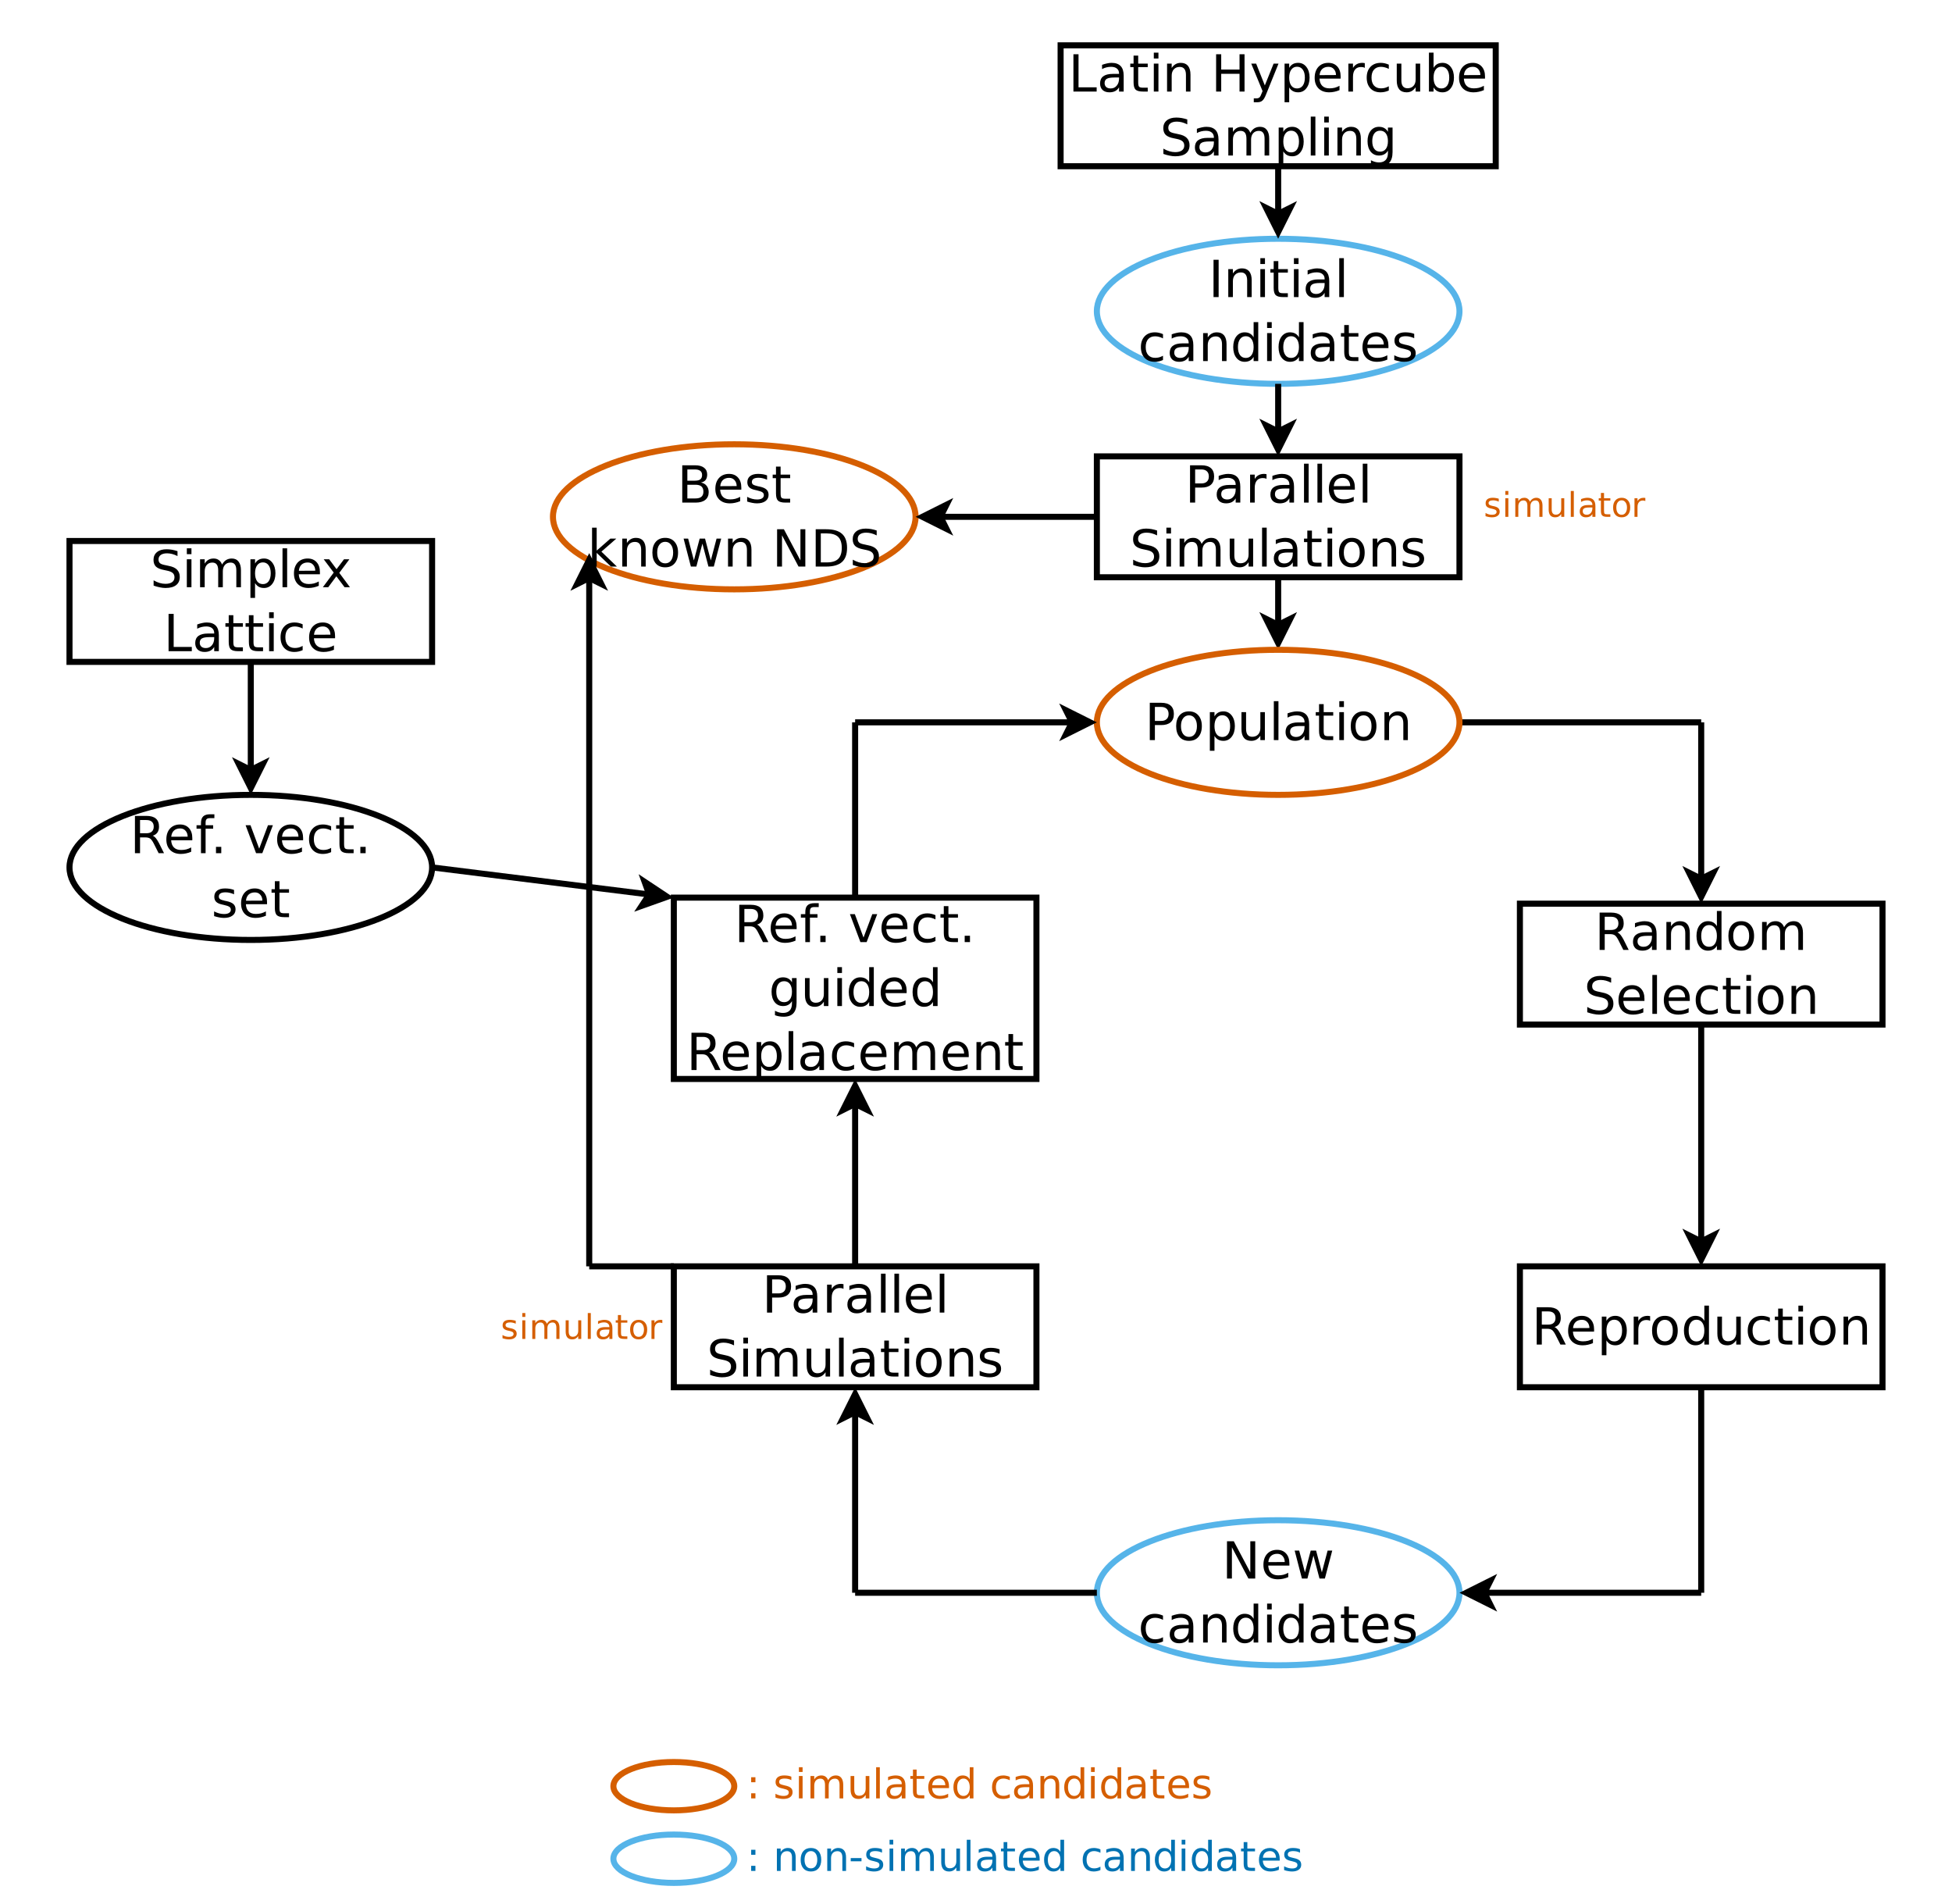 <?xml version="1.0" encoding="UTF-8"?>
<svg xmlns="http://www.w3.org/2000/svg" xmlns:xlink="http://www.w3.org/1999/xlink" width="323pt" height="315pt" viewBox="0 0 323 315" version="1.1">
<defs>
<g>
<symbol overflow="visible" id="glyph0-0">
<path style="stroke:none;" d="M 0.344 1.203 L 0.344 -4.781 L 3.734 -4.781 L 3.734 1.203 Z M 0.719 0.828 L 3.344 0.828 L 3.344 -4.406 L 0.719 -4.406 Z M 0.719 0.828 "/>
</symbol>
<symbol overflow="visible" id="glyph0-1">
<path style="stroke:none;" d="M 0.797 -0.844 L 1.5 -0.844 L 1.5 0 L 0.797 0 Z M 0.797 -3.5 L 1.5 -3.5 L 1.5 -2.672 L 0.797 -2.672 Z M 0.797 -3.5 "/>
</symbol>
<symbol overflow="visible" id="glyph0-2">
<path style="stroke:none;" d=""/>
</symbol>
<symbol overflow="visible" id="glyph0-3">
<path style="stroke:none;" d="M 3 -3.594 L 3 -3.016 C 2.832 -3.109 2.656 -3.176 2.469 -3.219 C 2.281 -3.258 2.086 -3.281 1.891 -3.281 C 1.586 -3.281 1.359 -3.234 1.203 -3.141 C 1.055 -3.055 0.984 -2.922 0.984 -2.734 C 0.984 -2.586 1.035 -2.473 1.141 -2.391 C 1.254 -2.316 1.473 -2.242 1.797 -2.172 L 2 -2.125 C 2.438 -2.031 2.742 -1.898 2.922 -1.734 C 3.109 -1.566 3.203 -1.328 3.203 -1.016 C 3.203 -0.672 3.066 -0.398 2.797 -0.203 C 2.523 -0.004 2.148 0.094 1.672 0.094 C 1.473 0.094 1.266 0.07 1.047 0.031 C 0.828 0 0.602 -0.055 0.375 -0.141 L 0.375 -0.766 C 0.594 -0.648 0.812 -0.562 1.031 -0.5 C 1.25 -0.438 1.469 -0.406 1.688 -0.406 C 1.969 -0.406 2.188 -0.453 2.344 -0.547 C 2.5 -0.648 2.578 -0.797 2.578 -0.984 C 2.578 -1.141 2.52 -1.258 2.406 -1.344 C 2.289 -1.438 2.047 -1.523 1.672 -1.609 L 1.469 -1.656 C 1.082 -1.738 0.805 -1.863 0.641 -2.031 C 0.473 -2.195 0.391 -2.422 0.391 -2.703 C 0.391 -3.055 0.516 -3.328 0.766 -3.516 C 1.016 -3.703 1.363 -3.797 1.812 -3.797 C 2.039 -3.797 2.254 -3.781 2.453 -3.75 C 2.648 -3.719 2.832 -3.664 3 -3.594 Z M 3 -3.594 "/>
</symbol>
<symbol overflow="visible" id="glyph0-4">
<path style="stroke:none;" d="M 0.641 -3.703 L 1.25 -3.703 L 1.25 0 L 0.641 0 Z M 0.641 -5.156 L 1.25 -5.156 L 1.25 -4.375 L 0.641 -4.375 Z M 0.641 -5.156 "/>
</symbol>
<symbol overflow="visible" id="glyph0-5">
<path style="stroke:none;" d="M 3.531 -3 C 3.676 -3.27 3.852 -3.469 4.062 -3.594 C 4.281 -3.727 4.535 -3.797 4.828 -3.797 C 5.211 -3.797 5.508 -3.66 5.719 -3.391 C 5.926 -3.117 6.031 -2.734 6.031 -2.234 L 6.031 0 L 5.422 0 L 5.422 -2.219 C 5.422 -2.57 5.359 -2.832 5.234 -3 C 5.109 -3.176 4.914 -3.266 4.656 -3.266 C 4.332 -3.266 4.078 -3.16 3.891 -2.953 C 3.711 -2.742 3.625 -2.457 3.625 -2.094 L 3.625 0 L 3.016 0 L 3.016 -2.219 C 3.016 -2.57 2.953 -2.832 2.828 -3 C 2.703 -3.176 2.508 -3.266 2.25 -3.266 C 1.938 -3.266 1.688 -3.16 1.5 -2.953 C 1.32 -2.742 1.234 -2.457 1.234 -2.094 L 1.234 0 L 0.609 0 L 0.609 -3.703 L 1.234 -3.703 L 1.234 -3.125 C 1.367 -3.352 1.531 -3.52 1.719 -3.625 C 1.914 -3.738 2.148 -3.797 2.422 -3.797 C 2.691 -3.797 2.922 -3.727 3.109 -3.594 C 3.297 -3.457 3.438 -3.258 3.531 -3 Z M 3.531 -3 "/>
</symbol>
<symbol overflow="visible" id="glyph0-6">
<path style="stroke:none;" d="M 0.578 -1.469 L 0.578 -3.703 L 1.188 -3.703 L 1.188 -1.484 C 1.188 -1.129 1.254 -0.863 1.391 -0.688 C 1.523 -0.52 1.727 -0.438 2 -0.438 C 2.332 -0.438 2.594 -0.539 2.781 -0.75 C 2.977 -0.957 3.078 -1.242 3.078 -1.609 L 3.078 -3.703 L 3.688 -3.703 L 3.688 0 L 3.078 0 L 3.078 -0.562 C 2.922 -0.344 2.742 -0.176 2.547 -0.062 C 2.359 0.039 2.133 0.094 1.875 0.094 C 1.445 0.094 1.125 -0.035 0.906 -0.297 C 0.688 -0.566 0.578 -0.957 0.578 -1.469 Z M 2.109 -3.797 Z M 2.109 -3.797 "/>
</symbol>
<symbol overflow="visible" id="glyph0-7">
<path style="stroke:none;" d="M 0.641 -5.156 L 1.25 -5.156 L 1.25 0 L 0.641 0 Z M 0.641 -5.156 "/>
</symbol>
<symbol overflow="visible" id="glyph0-8">
<path style="stroke:none;" d="M 2.328 -1.859 C 1.836 -1.859 1.492 -1.801 1.297 -1.688 C 1.109 -1.582 1.016 -1.395 1.016 -1.125 C 1.016 -0.906 1.082 -0.727 1.219 -0.594 C 1.363 -0.469 1.562 -0.406 1.812 -0.406 C 2.145 -0.406 2.414 -0.523 2.625 -0.766 C 2.832 -1.004 2.938 -1.328 2.938 -1.734 L 2.938 -1.859 Z M 3.547 -2.109 L 3.547 0 L 2.938 0 L 2.938 -0.562 C 2.789 -0.332 2.613 -0.164 2.406 -0.062 C 2.195 0.039 1.945 0.094 1.656 0.094 C 1.27 0.094 0.961 -0.008 0.734 -0.219 C 0.516 -0.438 0.406 -0.723 0.406 -1.078 C 0.406 -1.492 0.547 -1.805 0.828 -2.016 C 1.109 -2.234 1.523 -2.344 2.078 -2.344 L 2.938 -2.344 L 2.938 -2.406 C 2.938 -2.688 2.844 -2.898 2.656 -3.047 C 2.469 -3.203 2.207 -3.281 1.875 -3.281 C 1.664 -3.281 1.457 -3.254 1.25 -3.203 C 1.051 -3.148 0.859 -3.078 0.672 -2.984 L 0.672 -3.547 C 0.898 -3.629 1.117 -3.691 1.328 -3.734 C 1.535 -3.773 1.738 -3.797 1.938 -3.797 C 2.477 -3.797 2.879 -3.656 3.141 -3.375 C 3.41 -3.102 3.547 -2.68 3.547 -2.109 Z M 3.547 -2.109 "/>
</symbol>
<symbol overflow="visible" id="glyph0-9">
<path style="stroke:none;" d="M 1.234 -4.766 L 1.234 -3.703 L 2.5 -3.703 L 2.5 -3.234 L 1.234 -3.234 L 1.234 -1.219 C 1.234 -0.914 1.273 -0.723 1.359 -0.641 C 1.441 -0.555 1.613 -0.516 1.875 -0.516 L 2.5 -0.516 L 2.5 0 L 1.875 0 C 1.406 0 1.078 -0.086 0.891 -0.266 C 0.711 -0.441 0.625 -0.758 0.625 -1.219 L 0.625 -3.234 L 0.188 -3.234 L 0.188 -3.703 L 0.625 -3.703 L 0.625 -4.766 Z M 1.234 -4.766 "/>
</symbol>
<symbol overflow="visible" id="glyph0-10">
<path style="stroke:none;" d="M 3.812 -2 L 3.812 -1.703 L 1.016 -1.703 C 1.035 -1.285 1.16 -0.969 1.391 -0.75 C 1.617 -0.531 1.93 -0.422 2.328 -0.422 C 2.566 -0.422 2.797 -0.445 3.016 -0.5 C 3.234 -0.562 3.453 -0.648 3.672 -0.766 L 3.672 -0.188 C 3.453 -0.094 3.227 -0.023 3 0.016 C 2.77 0.066 2.535 0.094 2.297 0.094 C 1.703 0.094 1.234 -0.078 0.891 -0.422 C 0.547 -0.766 0.375 -1.227 0.375 -1.812 C 0.375 -2.426 0.535 -2.91 0.859 -3.266 C 1.191 -3.617 1.633 -3.797 2.188 -3.797 C 2.688 -3.797 3.082 -3.633 3.375 -3.312 C 3.664 -2.988 3.812 -2.551 3.812 -2 Z M 3.203 -2.188 C 3.191 -2.52 3.098 -2.785 2.922 -2.984 C 2.742 -3.18 2.504 -3.281 2.203 -3.281 C 1.859 -3.281 1.582 -3.18 1.375 -2.984 C 1.176 -2.797 1.062 -2.531 1.031 -2.188 Z M 3.203 -2.188 "/>
</symbol>
<symbol overflow="visible" id="glyph0-11">
<path style="stroke:none;" d="M 3.078 -3.141 L 3.078 -5.156 L 3.688 -5.156 L 3.688 0 L 3.078 0 L 3.078 -0.562 C 2.953 -0.332 2.789 -0.164 2.594 -0.062 C 2.395 0.039 2.16 0.094 1.891 0.094 C 1.441 0.094 1.078 -0.082 0.797 -0.438 C 0.516 -0.801 0.375 -1.27 0.375 -1.844 C 0.375 -2.426 0.516 -2.895 0.797 -3.25 C 1.078 -3.613 1.441 -3.797 1.891 -3.797 C 2.16 -3.797 2.395 -3.742 2.594 -3.641 C 2.789 -3.535 2.953 -3.367 3.078 -3.141 Z M 1 -1.844 C 1 -1.395 1.094 -1.039 1.281 -0.781 C 1.469 -0.531 1.723 -0.406 2.047 -0.406 C 2.359 -0.406 2.609 -0.531 2.797 -0.781 C 2.984 -1.039 3.078 -1.395 3.078 -1.844 C 3.078 -2.289 2.984 -2.641 2.797 -2.891 C 2.609 -3.148 2.359 -3.281 2.047 -3.281 C 1.723 -3.281 1.469 -3.148 1.281 -2.891 C 1.094 -2.641 1 -2.289 1 -1.844 Z M 1 -1.844 "/>
</symbol>
<symbol overflow="visible" id="glyph0-12">
<path style="stroke:none;" d="M 3.312 -3.562 L 3.312 -3 C 3.133 -3.094 2.957 -3.16 2.781 -3.203 C 2.613 -3.254 2.441 -3.281 2.266 -3.281 C 1.867 -3.281 1.562 -3.156 1.344 -2.906 C 1.125 -2.656 1.016 -2.301 1.016 -1.844 C 1.016 -1.395 1.125 -1.047 1.344 -0.797 C 1.562 -0.547 1.867 -0.422 2.266 -0.422 C 2.441 -0.422 2.613 -0.441 2.781 -0.484 C 2.957 -0.535 3.133 -0.609 3.312 -0.703 L 3.312 -0.141 C 3.133 -0.055 2.953 0 2.766 0.031 C 2.586 0.07 2.398 0.094 2.203 0.094 C 1.641 0.094 1.191 -0.078 0.859 -0.422 C 0.535 -0.773 0.375 -1.25 0.375 -1.844 C 0.375 -2.457 0.539 -2.938 0.875 -3.281 C 1.207 -3.625 1.66 -3.797 2.234 -3.797 C 2.422 -3.797 2.602 -3.773 2.781 -3.734 C 2.969 -3.703 3.145 -3.645 3.312 -3.562 Z M 3.312 -3.562 "/>
</symbol>
<symbol overflow="visible" id="glyph0-13">
<path style="stroke:none;" d="M 3.719 -2.234 L 3.719 0 L 3.109 0 L 3.109 -2.219 C 3.109 -2.57 3.039 -2.832 2.906 -3 C 2.77 -3.176 2.566 -3.266 2.297 -3.266 C 1.961 -3.266 1.703 -3.16 1.516 -2.953 C 1.328 -2.742 1.234 -2.457 1.234 -2.094 L 1.234 0 L 0.609 0 L 0.609 -3.703 L 1.234 -3.703 L 1.234 -3.125 C 1.379 -3.352 1.551 -3.52 1.75 -3.625 C 1.945 -3.738 2.172 -3.797 2.422 -3.797 C 2.848 -3.797 3.172 -3.66 3.391 -3.391 C 3.609 -3.129 3.719 -2.742 3.719 -2.234 Z M 3.719 -2.234 "/>
</symbol>
<symbol overflow="visible" id="glyph0-14">
<path style="stroke:none;" d="M 2.078 -3.281 C 1.754 -3.281 1.492 -3.148 1.297 -2.891 C 1.109 -2.641 1.016 -2.289 1.016 -1.844 C 1.016 -1.406 1.109 -1.055 1.297 -0.797 C 1.484 -0.547 1.742 -0.422 2.078 -0.422 C 2.398 -0.422 2.656 -0.547 2.844 -0.797 C 3.031 -1.055 3.125 -1.406 3.125 -1.844 C 3.125 -2.289 3.031 -2.641 2.844 -2.891 C 2.656 -3.148 2.398 -3.281 2.078 -3.281 Z M 2.078 -3.797 C 2.609 -3.797 3.023 -3.625 3.328 -3.281 C 3.629 -2.938 3.781 -2.457 3.781 -1.844 C 3.781 -1.238 3.629 -0.766 3.328 -0.422 C 3.023 -0.078 2.609 0.094 2.078 0.094 C 1.547 0.094 1.129 -0.078 0.828 -0.422 C 0.523 -0.766 0.375 -1.238 0.375 -1.844 C 0.375 -2.457 0.523 -2.938 0.828 -3.281 C 1.129 -3.625 1.547 -3.797 2.078 -3.797 Z M 2.078 -3.797 "/>
</symbol>
<symbol overflow="visible" id="glyph0-15">
<path style="stroke:none;" d="M 0.328 -2.125 L 2.109 -2.125 L 2.109 -1.594 L 0.328 -1.594 Z M 0.328 -2.125 "/>
</symbol>
<symbol overflow="visible" id="glyph1-0">
<path style="stroke:none;" d="M 0.422 1.5 L 0.422 -5.969 L 4.656 -5.969 L 4.656 1.5 Z M 0.891 1.031 L 4.188 1.031 L 4.188 -5.5 L 0.891 -5.5 Z M 0.891 1.031 "/>
</symbol>
<symbol overflow="visible" id="glyph1-1">
<path style="stroke:none;" d="M 0.828 -6.172 L 1.672 -6.172 L 1.672 -0.703 L 4.672 -0.703 L 4.672 0 L 0.828 0 Z M 0.828 -6.172 "/>
</symbol>
<symbol overflow="visible" id="glyph1-2">
<path style="stroke:none;" d="M 2.906 -2.328 C 2.289 -2.328 1.863 -2.254 1.625 -2.109 C 1.383 -1.973 1.266 -1.734 1.266 -1.391 C 1.266 -1.129 1.352 -0.914 1.531 -0.75 C 1.707 -0.594 1.953 -0.516 2.266 -0.516 C 2.68 -0.516 3.016 -0.664 3.266 -0.969 C 3.523 -1.27 3.656 -1.664 3.656 -2.156 L 3.656 -2.328 Z M 4.422 -2.641 L 4.422 0 L 3.656 0 L 3.656 -0.703 C 3.488 -0.422 3.273 -0.211 3.016 -0.078 C 2.754 0.055 2.438 0.125 2.062 0.125 C 1.582 0.125 1.203 -0.004 0.922 -0.266 C 0.648 -0.535 0.516 -0.895 0.516 -1.344 C 0.516 -1.863 0.688 -2.254 1.031 -2.516 C 1.383 -2.785 1.906 -2.922 2.594 -2.922 L 3.656 -2.922 L 3.656 -3 C 3.656 -3.344 3.539 -3.609 3.312 -3.797 C 3.082 -3.992 2.758 -4.094 2.344 -4.094 C 2.082 -4.094 1.82 -4.062 1.562 -4 C 1.312 -3.938 1.07 -3.844 0.844 -3.719 L 0.844 -4.422 C 1.125 -4.523 1.395 -4.602 1.656 -4.656 C 1.914 -4.719 2.172 -4.75 2.422 -4.75 C 3.086 -4.75 3.586 -4.57 3.922 -4.219 C 4.254 -3.875 4.422 -3.348 4.422 -2.641 Z M 4.422 -2.641 "/>
</symbol>
<symbol overflow="visible" id="glyph1-3">
<path style="stroke:none;" d="M 1.547 -5.953 L 1.547 -4.625 L 3.125 -4.625 L 3.125 -4.047 L 1.547 -4.047 L 1.547 -1.531 C 1.547 -1.145 1.598 -0.898 1.703 -0.797 C 1.805 -0.691 2.02 -0.641 2.344 -0.641 L 3.125 -0.641 L 3.125 0 L 2.344 0 C 1.75 0 1.336 -0.109 1.109 -0.328 C 0.891 -0.547 0.781 -0.945 0.781 -1.531 L 0.781 -4.047 L 0.234 -4.047 L 0.234 -4.625 L 0.781 -4.625 L 0.781 -5.953 Z M 1.547 -5.953 "/>
</symbol>
<symbol overflow="visible" id="glyph1-4">
<path style="stroke:none;" d="M 0.797 -4.625 L 1.562 -4.625 L 1.562 0 L 0.797 0 Z M 0.797 -6.438 L 1.562 -6.438 L 1.562 -5.469 L 0.797 -5.469 Z M 0.797 -6.438 "/>
</symbol>
<symbol overflow="visible" id="glyph1-5">
<path style="stroke:none;" d="M 4.641 -2.797 L 4.641 0 L 3.891 0 L 3.891 -2.766 C 3.891 -3.203 3.801 -3.531 3.625 -3.75 C 3.457 -3.969 3.203 -4.078 2.859 -4.078 C 2.453 -4.078 2.129 -3.945 1.891 -3.688 C 1.648 -3.426 1.531 -3.07 1.531 -2.625 L 1.531 0 L 0.766 0 L 0.766 -4.625 L 1.531 -4.625 L 1.531 -3.906 C 1.719 -4.188 1.93 -4.395 2.172 -4.531 C 2.422 -4.676 2.707 -4.75 3.031 -4.75 C 3.562 -4.75 3.961 -4.582 4.234 -4.25 C 4.504 -3.914 4.641 -3.43 4.641 -2.797 Z M 4.641 -2.797 "/>
</symbol>
<symbol overflow="visible" id="glyph1-6">
<path style="stroke:none;" d=""/>
</symbol>
<symbol overflow="visible" id="glyph1-7">
<path style="stroke:none;" d="M 0.828 -6.172 L 1.672 -6.172 L 1.672 -3.641 L 4.703 -3.641 L 4.703 -6.172 L 5.531 -6.172 L 5.531 0 L 4.703 0 L 4.703 -2.938 L 1.672 -2.938 L 1.672 0 L 0.828 0 Z M 0.828 -6.172 "/>
</symbol>
<symbol overflow="visible" id="glyph1-8">
<path style="stroke:none;" d="M 2.719 0.438 C 2.508 0.977 2.301 1.332 2.094 1.5 C 1.895 1.676 1.625 1.766 1.281 1.766 L 0.672 1.766 L 0.672 1.125 L 1.109 1.125 C 1.328 1.125 1.492 1.07 1.609 0.969 C 1.723 0.875 1.848 0.641 1.984 0.266 L 2.125 -0.078 L 0.25 -4.625 L 1.062 -4.625 L 2.5 -1.016 L 3.953 -4.625 L 4.766 -4.625 Z M 2.719 0.438 "/>
</symbol>
<symbol overflow="visible" id="glyph1-9">
<path style="stroke:none;" d="M 1.531 -0.688 L 1.531 1.766 L 0.766 1.766 L 0.766 -4.625 L 1.531 -4.625 L 1.531 -3.922 C 1.695 -4.203 1.898 -4.41 2.141 -4.547 C 2.379 -4.68 2.672 -4.75 3.016 -4.75 C 3.578 -4.75 4.031 -4.523 4.375 -4.078 C 4.727 -3.629 4.906 -3.039 4.906 -2.312 C 4.906 -1.582 4.727 -0.992 4.375 -0.547 C 4.031 -0.098 3.578 0.125 3.016 0.125 C 2.672 0.125 2.379 0.055 2.141 -0.078 C 1.898 -0.211 1.695 -0.414 1.531 -0.688 Z M 4.125 -2.312 C 4.125 -2.875 4.008 -3.312 3.781 -3.625 C 3.551 -3.945 3.234 -4.109 2.828 -4.109 C 2.422 -4.109 2.102 -3.945 1.875 -3.625 C 1.645 -3.312 1.531 -2.875 1.531 -2.312 C 1.531 -1.75 1.645 -1.305 1.875 -0.984 C 2.102 -0.672 2.422 -0.516 2.828 -0.516 C 3.234 -0.516 3.551 -0.672 3.781 -0.984 C 4.008 -1.305 4.125 -1.75 4.125 -2.312 Z M 4.125 -2.312 "/>
</symbol>
<symbol overflow="visible" id="glyph1-10">
<path style="stroke:none;" d="M 4.766 -2.5 L 4.766 -2.141 L 1.266 -2.141 C 1.297 -1.609 1.453 -1.207 1.734 -0.938 C 2.016 -0.664 2.41 -0.531 2.922 -0.531 C 3.211 -0.531 3.492 -0.562 3.766 -0.625 C 4.035 -0.695 4.305 -0.805 4.578 -0.953 L 4.578 -0.234 C 4.305 -0.117 4.023 -0.031 3.734 0.031 C 3.453 0.094 3.164 0.125 2.875 0.125 C 2.133 0.125 1.547 -0.086 1.109 -0.516 C 0.68 -0.953 0.469 -1.535 0.469 -2.266 C 0.469 -3.023 0.672 -3.629 1.078 -4.078 C 1.492 -4.523 2.047 -4.75 2.734 -4.75 C 3.359 -4.75 3.852 -4.547 4.219 -4.141 C 4.582 -3.742 4.766 -3.195 4.766 -2.5 Z M 4 -2.734 C 3.988 -3.148 3.867 -3.477 3.641 -3.719 C 3.422 -3.969 3.125 -4.094 2.75 -4.094 C 2.32 -4.094 1.977 -3.973 1.719 -3.734 C 1.469 -3.492 1.32 -3.156 1.281 -2.719 Z M 4 -2.734 "/>
</symbol>
<symbol overflow="visible" id="glyph1-11">
<path style="stroke:none;" d="M 3.484 -3.922 C 3.398 -3.973 3.305 -4.008 3.203 -4.031 C 3.098 -4.051 2.988 -4.062 2.875 -4.062 C 2.438 -4.062 2.102 -3.922 1.875 -3.641 C 1.645 -3.359 1.531 -2.957 1.531 -2.438 L 1.531 0 L 0.766 0 L 0.766 -4.625 L 1.531 -4.625 L 1.531 -3.906 C 1.695 -4.188 1.906 -4.395 2.156 -4.531 C 2.414 -4.676 2.727 -4.75 3.094 -4.75 C 3.145 -4.75 3.203 -4.742 3.266 -4.734 C 3.328 -4.723 3.398 -4.711 3.484 -4.703 Z M 3.484 -3.922 "/>
</symbol>
<symbol overflow="visible" id="glyph1-12">
<path style="stroke:none;" d="M 4.125 -4.453 L 4.125 -3.75 C 3.914 -3.863 3.703 -3.945 3.484 -4 C 3.266 -4.062 3.047 -4.094 2.828 -4.094 C 2.336 -4.094 1.953 -3.938 1.672 -3.625 C 1.398 -3.312 1.266 -2.875 1.266 -2.312 C 1.266 -1.75 1.398 -1.312 1.672 -1 C 1.953 -0.688 2.336 -0.531 2.828 -0.531 C 3.047 -0.531 3.266 -0.555 3.484 -0.609 C 3.703 -0.672 3.914 -0.758 4.125 -0.875 L 4.125 -0.172 C 3.914 -0.078 3.695 -0.004 3.469 0.047 C 3.238 0.098 3 0.125 2.75 0.125 C 2.051 0.125 1.492 -0.094 1.078 -0.531 C 0.672 -0.969 0.469 -1.562 0.469 -2.312 C 0.469 -3.062 0.676 -3.656 1.094 -4.094 C 1.508 -4.531 2.078 -4.75 2.797 -4.75 C 3.023 -4.75 3.25 -4.723 3.469 -4.672 C 3.695 -4.617 3.914 -4.547 4.125 -4.453 Z M 4.125 -4.453 "/>
</symbol>
<symbol overflow="visible" id="glyph1-13">
<path style="stroke:none;" d="M 0.719 -1.828 L 0.719 -4.625 L 1.484 -4.625 L 1.484 -1.859 C 1.484 -1.422 1.566 -1.094 1.734 -0.875 C 1.91 -0.656 2.164 -0.547 2.5 -0.547 C 2.914 -0.547 3.242 -0.676 3.484 -0.938 C 3.723 -1.195 3.844 -1.551 3.844 -2 L 3.844 -4.625 L 4.594 -4.625 L 4.594 0 L 3.844 0 L 3.844 -0.719 C 3.656 -0.438 3.438 -0.223 3.188 -0.078 C 2.945 0.055 2.664 0.125 2.344 0.125 C 1.812 0.125 1.406 -0.039 1.125 -0.375 C 0.852 -0.707 0.719 -1.191 0.719 -1.828 Z M 2.641 -4.75 Z M 2.641 -4.75 "/>
</symbol>
<symbol overflow="visible" id="glyph1-14">
<path style="stroke:none;" d="M 4.125 -2.312 C 4.125 -2.875 4.008 -3.312 3.781 -3.625 C 3.551 -3.945 3.234 -4.109 2.828 -4.109 C 2.422 -4.109 2.102 -3.945 1.875 -3.625 C 1.645 -3.312 1.531 -2.875 1.531 -2.312 C 1.531 -1.75 1.645 -1.305 1.875 -0.984 C 2.102 -0.672 2.422 -0.516 2.828 -0.516 C 3.234 -0.516 3.551 -0.672 3.781 -0.984 C 4.008 -1.305 4.125 -1.75 4.125 -2.312 Z M 1.531 -3.922 C 1.695 -4.203 1.898 -4.41 2.141 -4.547 C 2.379 -4.68 2.672 -4.75 3.016 -4.75 C 3.578 -4.75 4.031 -4.523 4.375 -4.078 C 4.727 -3.629 4.906 -3.039 4.906 -2.312 C 4.906 -1.582 4.727 -0.992 4.375 -0.547 C 4.031 -0.098 3.578 0.125 3.016 0.125 C 2.672 0.125 2.379 0.055 2.141 -0.078 C 1.898 -0.211 1.695 -0.414 1.531 -0.688 L 1.531 0 L 0.766 0 L 0.766 -6.438 L 1.531 -6.438 Z M 1.531 -3.922 "/>
</symbol>
<symbol overflow="visible" id="glyph1-15">
<path style="stroke:none;" d="M 4.531 -5.969 L 4.531 -5.156 C 4.219 -5.312 3.922 -5.426 3.641 -5.5 C 3.359 -5.57 3.082 -5.609 2.812 -5.609 C 2.363 -5.609 2.016 -5.52 1.766 -5.344 C 1.516 -5.164 1.391 -4.914 1.391 -4.594 C 1.391 -4.32 1.473 -4.113 1.641 -3.969 C 1.805 -3.832 2.117 -3.723 2.578 -3.641 L 3.078 -3.531 C 3.703 -3.414 4.16 -3.207 4.453 -2.906 C 4.754 -2.602 4.906 -2.203 4.906 -1.703 C 4.906 -1.109 4.703 -0.656 4.297 -0.344 C 3.898 -0.031 3.312 0.125 2.531 0.125 C 2.238 0.125 1.926 0.086 1.594 0.016 C 1.27 -0.047 0.93 -0.141 0.578 -0.266 L 0.578 -1.141 C 0.922 -0.941 1.254 -0.797 1.578 -0.703 C 1.898 -0.609 2.219 -0.562 2.531 -0.562 C 3.008 -0.562 3.379 -0.656 3.641 -0.844 C 3.898 -1.031 4.031 -1.297 4.031 -1.641 C 4.031 -1.941 3.938 -2.176 3.75 -2.344 C 3.562 -2.52 3.258 -2.648 2.844 -2.734 L 2.328 -2.844 C 1.703 -2.957 1.25 -3.145 0.969 -3.406 C 0.695 -3.676 0.562 -4.051 0.562 -4.531 C 0.562 -5.07 0.754 -5.5 1.141 -5.812 C 1.523 -6.125 2.051 -6.281 2.719 -6.281 C 3.008 -6.281 3.305 -6.254 3.609 -6.203 C 3.91 -6.148 4.219 -6.07 4.531 -5.969 Z M 4.531 -5.969 "/>
</symbol>
<symbol overflow="visible" id="glyph1-16">
<path style="stroke:none;" d="M 4.406 -3.75 C 4.594 -4.082 4.816 -4.332 5.078 -4.5 C 5.348 -4.664 5.66 -4.75 6.016 -4.75 C 6.504 -4.75 6.879 -4.578 7.141 -4.234 C 7.398 -3.898 7.531 -3.422 7.531 -2.797 L 7.531 0 L 6.766 0 L 6.766 -2.766 C 6.766 -3.211 6.688 -3.539 6.531 -3.75 C 6.375 -3.969 6.133 -4.078 5.812 -4.078 C 5.414 -4.078 5.102 -3.945 4.875 -3.688 C 4.645 -3.426 4.531 -3.07 4.531 -2.625 L 4.531 0 L 3.766 0 L 3.766 -2.766 C 3.766 -3.211 3.688 -3.539 3.531 -3.75 C 3.375 -3.969 3.129 -4.078 2.797 -4.078 C 2.41 -4.078 2.102 -3.945 1.875 -3.688 C 1.645 -3.426 1.531 -3.07 1.531 -2.625 L 1.531 0 L 0.766 0 L 0.766 -4.625 L 1.531 -4.625 L 1.531 -3.906 C 1.707 -4.195 1.914 -4.41 2.156 -4.547 C 2.395 -4.68 2.68 -4.75 3.016 -4.75 C 3.359 -4.75 3.645 -4.66 3.875 -4.484 C 4.113 -4.316 4.289 -4.07 4.406 -3.75 Z M 4.406 -3.75 "/>
</symbol>
<symbol overflow="visible" id="glyph1-17">
<path style="stroke:none;" d="M 0.797 -6.438 L 1.562 -6.438 L 1.562 0 L 0.797 0 Z M 0.797 -6.438 "/>
</symbol>
<symbol overflow="visible" id="glyph1-18">
<path style="stroke:none;" d="M 3.844 -2.375 C 3.844 -2.926 3.727 -3.352 3.5 -3.656 C 3.27 -3.957 2.953 -4.109 2.547 -4.109 C 2.141 -4.109 1.82 -3.957 1.594 -3.656 C 1.363 -3.352 1.25 -2.926 1.25 -2.375 C 1.25 -1.82 1.363 -1.395 1.594 -1.094 C 1.82 -0.789 2.141 -0.641 2.547 -0.641 C 2.953 -0.641 3.27 -0.789 3.5 -1.094 C 3.727 -1.395 3.844 -1.82 3.844 -2.375 Z M 4.609 -0.578 C 4.609 0.211 4.43 0.801 4.078 1.188 C 3.734 1.57 3.195 1.766 2.469 1.766 C 2.207 1.766 1.957 1.742 1.719 1.703 C 1.477 1.66 1.25 1.598 1.031 1.516 L 1.031 0.781 C 1.25 0.895 1.469 0.984 1.688 1.047 C 1.906 1.109 2.129 1.141 2.359 1.141 C 2.848 1.141 3.219 1.004 3.469 0.734 C 3.719 0.473 3.844 0.082 3.844 -0.438 L 3.844 -0.812 C 3.688 -0.539 3.484 -0.336 3.234 -0.203 C 2.992 -0.066 2.703 0 2.359 0 C 1.797 0 1.336 -0.211 0.984 -0.641 C 0.641 -1.078 0.469 -1.656 0.469 -2.375 C 0.469 -3.082 0.641 -3.656 0.984 -4.094 C 1.336 -4.531 1.797 -4.75 2.359 -4.75 C 2.703 -4.75 2.992 -4.68 3.234 -4.547 C 3.484 -4.41 3.688 -4.203 3.844 -3.922 L 3.844 -4.625 L 4.609 -4.625 Z M 4.609 -0.578 "/>
</symbol>
<symbol overflow="visible" id="glyph1-19">
<path style="stroke:none;" d="M 0.828 -6.172 L 1.672 -6.172 L 1.672 0 L 0.828 0 Z M 0.828 -6.172 "/>
</symbol>
<symbol overflow="visible" id="glyph1-20">
<path style="stroke:none;" d="M 3.844 -3.922 L 3.844 -6.438 L 4.609 -6.438 L 4.609 0 L 3.844 0 L 3.844 -0.688 C 3.688 -0.414 3.484 -0.211 3.234 -0.078 C 2.992 0.055 2.703 0.125 2.359 0.125 C 1.797 0.125 1.336 -0.098 0.984 -0.547 C 0.641 -0.992 0.469 -1.582 0.469 -2.312 C 0.469 -3.039 0.641 -3.629 0.984 -4.078 C 1.336 -4.523 1.797 -4.75 2.359 -4.75 C 2.703 -4.75 2.992 -4.68 3.234 -4.547 C 3.484 -4.41 3.688 -4.203 3.844 -3.922 Z M 1.25 -2.312 C 1.25 -1.75 1.363 -1.305 1.594 -0.984 C 1.82 -0.672 2.141 -0.516 2.547 -0.516 C 2.953 -0.516 3.27 -0.672 3.5 -0.984 C 3.727 -1.305 3.844 -1.75 3.844 -2.312 C 3.844 -2.875 3.727 -3.312 3.5 -3.625 C 3.27 -3.945 2.953 -4.109 2.547 -4.109 C 2.141 -4.109 1.82 -3.945 1.594 -3.625 C 1.363 -3.312 1.25 -2.875 1.25 -2.312 Z M 1.25 -2.312 "/>
</symbol>
<symbol overflow="visible" id="glyph1-21">
<path style="stroke:none;" d="M 3.75 -4.5 L 3.75 -3.781 C 3.531 -3.883 3.305 -3.961 3.078 -4.016 C 2.848 -4.078 2.609 -4.109 2.359 -4.109 C 1.984 -4.109 1.703 -4.051 1.516 -3.938 C 1.328 -3.82 1.234 -3.645 1.234 -3.406 C 1.234 -3.227 1.301 -3.086 1.438 -2.984 C 1.57 -2.891 1.844 -2.797 2.25 -2.703 L 2.5 -2.656 C 3.039 -2.539 3.426 -2.375 3.656 -2.156 C 3.883 -1.945 4 -1.656 4 -1.281 C 4 -0.844 3.828 -0.5 3.484 -0.25 C 3.148 0 2.68 0.125 2.078 0.125 C 1.836 0.125 1.582 0.098 1.312 0.047 C 1.039 -0.004 0.754 -0.078 0.453 -0.172 L 0.453 -0.953 C 0.734 -0.805 1.008 -0.695 1.281 -0.625 C 1.562 -0.551 1.832 -0.516 2.094 -0.516 C 2.457 -0.516 2.734 -0.578 2.922 -0.703 C 3.117 -0.828 3.219 -1 3.219 -1.219 C 3.219 -1.426 3.145 -1.582 3 -1.688 C 2.863 -1.801 2.562 -1.91 2.094 -2.016 L 1.828 -2.078 C 1.359 -2.172 1.016 -2.32 0.797 -2.531 C 0.586 -2.738 0.484 -3.02 0.484 -3.375 C 0.484 -3.812 0.641 -4.148 0.953 -4.391 C 1.266 -4.629 1.703 -4.75 2.266 -4.75 C 2.547 -4.75 2.812 -4.727 3.062 -4.688 C 3.312 -4.645 3.539 -4.582 3.75 -4.5 Z M 3.75 -4.5 "/>
</symbol>
<symbol overflow="visible" id="glyph1-22">
<path style="stroke:none;" d="M 1.672 -5.484 L 1.672 -3.172 L 2.719 -3.172 C 3.102 -3.172 3.398 -3.27 3.609 -3.469 C 3.828 -3.664 3.938 -3.953 3.938 -4.328 C 3.938 -4.703 3.828 -4.988 3.609 -5.188 C 3.398 -5.383 3.102 -5.484 2.719 -5.484 Z M 0.828 -6.172 L 2.719 -6.172 C 3.406 -6.172 3.926 -6.016 4.281 -5.703 C 4.633 -5.391 4.812 -4.93 4.812 -4.328 C 4.812 -3.723 4.633 -3.266 4.281 -2.953 C 3.926 -2.641 3.406 -2.484 2.719 -2.484 L 1.672 -2.484 L 1.672 0 L 0.828 0 Z M 0.828 -6.172 "/>
</symbol>
<symbol overflow="visible" id="glyph1-23">
<path style="stroke:none;" d="M 2.594 -4.094 C 2.188 -4.094 1.863 -3.93 1.625 -3.609 C 1.383 -3.297 1.266 -2.863 1.266 -2.312 C 1.266 -1.758 1.383 -1.32 1.625 -1 C 1.863 -0.688 2.188 -0.531 2.594 -0.531 C 3 -0.531 3.316 -0.688 3.547 -1 C 3.785 -1.32 3.906 -1.758 3.906 -2.312 C 3.906 -2.863 3.785 -3.297 3.547 -3.609 C 3.316 -3.93 3 -4.094 2.594 -4.094 Z M 2.594 -4.75 C 3.25 -4.75 3.766 -4.531 4.141 -4.094 C 4.523 -3.664 4.719 -3.07 4.719 -2.312 C 4.719 -1.551 4.523 -0.953 4.141 -0.516 C 3.766 -0.086 3.25 0.125 2.594 0.125 C 1.926 0.125 1.406 -0.086 1.031 -0.516 C 0.656 -0.953 0.469 -1.551 0.469 -2.312 C 0.469 -3.07 0.656 -3.664 1.031 -4.094 C 1.406 -4.531 1.926 -4.75 2.594 -4.75 Z M 2.594 -4.75 "/>
</symbol>
<symbol overflow="visible" id="glyph1-24">
<path style="stroke:none;" d="M 3.766 -2.891 C 3.941 -2.828 4.113 -2.695 4.281 -2.5 C 4.445 -2.301 4.617 -2.031 4.797 -1.688 L 5.641 0 L 4.75 0 L 3.953 -1.578 C 3.742 -1.992 3.547 -2.27 3.359 -2.406 C 3.172 -2.539 2.91 -2.609 2.578 -2.609 L 1.672 -2.609 L 1.672 0 L 0.828 0 L 0.828 -6.172 L 2.719 -6.172 C 3.426 -6.172 3.953 -6.02 4.297 -5.719 C 4.641 -5.426 4.812 -4.984 4.812 -4.391 C 4.812 -4.004 4.723 -3.68 4.547 -3.422 C 4.367 -3.172 4.109 -2.992 3.766 -2.891 Z M 1.672 -5.484 L 1.672 -3.297 L 2.719 -3.297 C 3.125 -3.297 3.426 -3.391 3.625 -3.578 C 3.832 -3.766 3.938 -4.035 3.938 -4.391 C 3.938 -4.754 3.832 -5.023 3.625 -5.203 C 3.426 -5.391 3.125 -5.484 2.719 -5.484 Z M 1.672 -5.484 "/>
</symbol>
<symbol overflow="visible" id="glyph1-25">
<path style="stroke:none;" d="M 0.828 -6.172 L 1.953 -6.172 L 4.688 -1.016 L 4.688 -6.172 L 5.5 -6.172 L 5.5 0 L 4.375 0 L 1.641 -5.172 L 1.641 0 L 0.828 0 Z M 0.828 -6.172 "/>
</symbol>
<symbol overflow="visible" id="glyph1-26">
<path style="stroke:none;" d="M 0.359 -4.625 L 1.109 -4.625 L 2.062 -1.016 L 3.016 -4.625 L 3.906 -4.625 L 4.859 -1.016 L 5.812 -4.625 L 6.578 -4.625 L 5.359 0 L 4.469 0 L 3.469 -3.797 L 2.469 0 L 1.562 0 Z M 0.359 -4.625 "/>
</symbol>
<symbol overflow="visible" id="glyph1-27">
<path style="stroke:none;" d="M 3.141 -6.438 L 3.141 -5.797 L 2.422 -5.797 C 2.141 -5.797 1.945 -5.738 1.844 -5.625 C 1.738 -5.52 1.688 -5.328 1.688 -5.047 L 1.688 -4.625 L 2.938 -4.625 L 2.938 -4.047 L 1.688 -4.047 L 1.688 0 L 0.922 0 L 0.922 -4.047 L 0.188 -4.047 L 0.188 -4.625 L 0.922 -4.625 L 0.922 -4.953 C 0.922 -5.473 1.039 -5.848 1.281 -6.078 C 1.52 -6.316 1.898 -6.438 2.422 -6.438 Z M 3.141 -6.438 "/>
</symbol>
<symbol overflow="visible" id="glyph1-28">
<path style="stroke:none;" d="M 0.906 -1.047 L 1.781 -1.047 L 1.781 0 L 0.906 0 Z M 0.906 -1.047 "/>
</symbol>
<symbol overflow="visible" id="glyph1-29">
<path style="stroke:none;" d="M 0.25 -4.625 L 1.062 -4.625 L 2.5 -0.75 L 3.953 -4.625 L 4.766 -4.625 L 3.016 0 L 1.984 0 Z M 0.25 -4.625 "/>
</symbol>
<symbol overflow="visible" id="glyph1-30">
<path style="stroke:none;" d="M 1.672 -2.953 L 1.672 -0.688 L 3 -0.688 C 3.457 -0.688 3.789 -0.781 4 -0.969 C 4.219 -1.156 4.328 -1.438 4.328 -1.812 C 4.328 -2.195 4.219 -2.484 4 -2.672 C 3.789 -2.859 3.457 -2.953 3 -2.953 Z M 1.672 -5.484 L 1.672 -3.625 L 2.906 -3.625 C 3.312 -3.625 3.613 -3.695 3.812 -3.844 C 4.008 -4 4.109 -4.238 4.109 -4.562 C 4.109 -4.875 4.008 -5.102 3.812 -5.25 C 3.613 -5.406 3.312 -5.484 2.906 -5.484 Z M 0.828 -6.172 L 2.969 -6.172 C 3.602 -6.172 4.094 -6.035 4.438 -5.766 C 4.781 -5.504 4.953 -5.129 4.953 -4.641 C 4.953 -4.266 4.863 -3.961 4.688 -3.734 C 4.508 -3.516 4.25 -3.379 3.906 -3.328 C 4.32 -3.242 4.641 -3.062 4.859 -2.781 C 5.086 -2.5 5.203 -2.148 5.203 -1.734 C 5.203 -1.18 5.016 -0.754 4.641 -0.453 C 4.266 -0.148 3.734 0 3.047 0 L 0.828 0 Z M 0.828 -6.172 "/>
</symbol>
<symbol overflow="visible" id="glyph1-31">
<path style="stroke:none;" d="M 0.766 -6.438 L 1.531 -6.438 L 1.531 -2.641 L 3.797 -4.625 L 4.781 -4.625 L 2.312 -2.469 L 4.875 0 L 3.891 0 L 1.531 -2.266 L 1.531 0 L 0.766 0 Z M 0.766 -6.438 "/>
</symbol>
<symbol overflow="visible" id="glyph1-32">
<path style="stroke:none;" d="M 1.672 -5.484 L 1.672 -0.688 L 2.672 -0.688 C 3.523 -0.688 4.148 -0.879 4.547 -1.266 C 4.941 -1.648 5.141 -2.258 5.141 -3.094 C 5.141 -3.914 4.941 -4.52 4.547 -4.906 C 4.148 -5.289 3.523 -5.484 2.672 -5.484 Z M 0.828 -6.172 L 2.547 -6.172 C 3.742 -6.172 4.617 -5.922 5.172 -5.422 C 5.734 -4.93 6.016 -4.156 6.016 -3.094 C 6.016 -2.031 5.734 -1.25 5.172 -0.75 C 4.609 -0.25 3.734 0 2.547 0 L 0.828 0 Z M 0.828 -6.172 "/>
</symbol>
<symbol overflow="visible" id="glyph1-33">
<path style="stroke:none;" d="M 4.641 -4.625 L 2.969 -2.375 L 4.734 0 L 3.844 0 L 2.484 -1.812 L 1.141 0 L 0.25 0 L 2.047 -2.422 L 0.391 -4.625 L 1.297 -4.625 L 2.516 -2.984 L 3.75 -4.625 Z M 4.641 -4.625 "/>
</symbol>
<symbol overflow="visible" id="glyph2-0">
<path style="stroke:none;" d="M 0.281 1 L 0.281 -3.984 L 3.094 -3.984 L 3.094 1 Z M 0.594 0.688 L 2.781 0.688 L 2.781 -3.656 L 0.594 -3.656 Z M 0.594 0.688 "/>
</symbol>
<symbol overflow="visible" id="glyph2-1">
<path style="stroke:none;" d="M 2.5 -3 L 2.5 -2.516 C 2.352 -2.586 2.203 -2.641 2.047 -2.672 C 1.898 -2.711 1.742 -2.734 1.578 -2.734 C 1.328 -2.734 1.133 -2.691 1 -2.609 C 0.875 -2.535 0.812 -2.422 0.812 -2.266 C 0.812 -2.148 0.859 -2.055 0.953 -1.984 C 1.047 -1.922 1.227 -1.859 1.5 -1.797 L 1.672 -1.766 C 2.023 -1.691 2.273 -1.582 2.422 -1.438 C 2.578 -1.301 2.656 -1.102 2.656 -0.844 C 2.656 -0.562 2.539 -0.336 2.312 -0.172 C 2.094 -0.004 1.785 0.078 1.391 0.078 C 1.223 0.078 1.051 0.062 0.875 0.031 C 0.695 0 0.508 -0.047 0.312 -0.109 L 0.312 -0.641 C 0.5 -0.535 0.68 -0.457 0.859 -0.406 C 1.035 -0.363 1.219 -0.344 1.406 -0.344 C 1.633 -0.344 1.812 -0.383 1.938 -0.469 C 2.07 -0.551 2.141 -0.664 2.141 -0.812 C 2.141 -0.945 2.094 -1.051 2 -1.125 C 1.906 -1.195 1.703 -1.27 1.391 -1.344 L 1.219 -1.375 C 0.906 -1.445 0.676 -1.551 0.531 -1.688 C 0.395 -1.82 0.328 -2.008 0.328 -2.25 C 0.328 -2.539 0.426 -2.766 0.625 -2.922 C 0.832 -3.078 1.129 -3.156 1.516 -3.156 C 1.703 -3.156 1.875 -3.141 2.031 -3.109 C 2.195 -3.086 2.352 -3.051 2.5 -3 Z M 2.5 -3 "/>
</symbol>
<symbol overflow="visible" id="glyph2-2">
<path style="stroke:none;" d="M 0.531 -3.078 L 1.031 -3.078 L 1.031 0 L 0.531 0 Z M 0.531 -4.281 L 1.031 -4.281 L 1.031 -3.641 L 0.531 -3.641 Z M 0.531 -4.281 "/>
</symbol>
<symbol overflow="visible" id="glyph2-3">
<path style="stroke:none;" d="M 2.938 -2.5 C 3.062 -2.719 3.211 -2.879 3.391 -2.984 C 3.566 -3.098 3.773 -3.156 4.016 -3.156 C 4.328 -3.156 4.57 -3.039 4.75 -2.812 C 4.926 -2.594 5.016 -2.273 5.016 -1.859 L 5.016 0 L 4.5 0 L 4.5 -1.844 C 4.5 -2.133 4.445 -2.352 4.344 -2.5 C 4.238 -2.645 4.082 -2.719 3.875 -2.719 C 3.602 -2.719 3.391 -2.629 3.234 -2.453 C 3.086 -2.273 3.016 -2.039 3.016 -1.75 L 3.016 0 L 2.516 0 L 2.516 -1.844 C 2.516 -2.145 2.457 -2.363 2.344 -2.5 C 2.238 -2.645 2.082 -2.719 1.875 -2.719 C 1.613 -2.719 1.406 -2.629 1.25 -2.453 C 1.094 -2.273 1.016 -2.039 1.016 -1.75 L 1.016 0 L 0.516 0 L 0.516 -3.078 L 1.016 -3.078 L 1.016 -2.609 C 1.141 -2.797 1.281 -2.93 1.438 -3.016 C 1.602 -3.109 1.797 -3.156 2.016 -3.156 C 2.234 -3.156 2.422 -3.098 2.578 -2.984 C 2.742 -2.867 2.863 -2.707 2.938 -2.5 Z M 2.938 -2.5 "/>
</symbol>
<symbol overflow="visible" id="glyph2-4">
<path style="stroke:none;" d="M 0.484 -1.219 L 0.484 -3.078 L 0.984 -3.078 L 0.984 -1.234 C 0.984 -0.941 1.039 -0.723 1.156 -0.578 C 1.27 -0.43 1.441 -0.359 1.672 -0.359 C 1.941 -0.359 2.156 -0.445 2.312 -0.625 C 2.477 -0.801 2.562 -1.035 2.562 -1.328 L 2.562 -3.078 L 3.062 -3.078 L 3.062 0 L 2.562 0 L 2.562 -0.469 C 2.438 -0.281 2.289 -0.141 2.125 -0.047 C 1.969 0.035 1.781 0.078 1.562 0.078 C 1.207 0.078 0.938 -0.031 0.75 -0.25 C 0.57 -0.469 0.484 -0.789 0.484 -1.219 Z M 1.75 -3.156 Z M 1.75 -3.156 "/>
</symbol>
<symbol overflow="visible" id="glyph2-5">
<path style="stroke:none;" d="M 0.531 -4.281 L 1.031 -4.281 L 1.031 0 L 0.531 0 Z M 0.531 -4.281 "/>
</symbol>
<symbol overflow="visible" id="glyph2-6">
<path style="stroke:none;" d="M 1.938 -1.547 C 1.52 -1.547 1.234 -1.5 1.078 -1.406 C 0.922 -1.312 0.844 -1.156 0.844 -0.938 C 0.844 -0.75 0.898 -0.602 1.016 -0.5 C 1.141 -0.395 1.301 -0.344 1.5 -0.344 C 1.781 -0.344 2.004 -0.441 2.172 -0.641 C 2.348 -0.836 2.438 -1.102 2.438 -1.438 L 2.438 -1.547 Z M 2.938 -1.766 L 2.938 0 L 2.438 0 L 2.438 -0.469 C 2.32 -0.281 2.176 -0.141 2 -0.047 C 1.832 0.035 1.625 0.078 1.375 0.078 C 1.051 0.078 0.797 -0.008 0.609 -0.188 C 0.43 -0.363 0.344 -0.598 0.344 -0.891 C 0.344 -1.242 0.457 -1.508 0.688 -1.688 C 0.914 -1.863 1.266 -1.953 1.734 -1.953 L 2.438 -1.953 L 2.438 -2 C 2.438 -2.227 2.359 -2.406 2.203 -2.531 C 2.055 -2.664 1.844 -2.734 1.562 -2.734 C 1.383 -2.734 1.211 -2.711 1.047 -2.672 C 0.879 -2.629 0.719 -2.562 0.562 -2.469 L 0.562 -2.938 C 0.75 -3.008 0.926 -3.062 1.094 -3.094 C 1.27 -3.133 1.441 -3.156 1.609 -3.156 C 2.055 -3.156 2.391 -3.039 2.609 -2.812 C 2.828 -2.582 2.938 -2.234 2.938 -1.766 Z M 2.938 -1.766 "/>
</symbol>
<symbol overflow="visible" id="glyph2-7">
<path style="stroke:none;" d="M 1.031 -3.953 L 1.031 -3.078 L 2.078 -3.078 L 2.078 -2.688 L 1.031 -2.688 L 1.031 -1.016 C 1.031 -0.766 1.062 -0.602 1.125 -0.531 C 1.195 -0.457 1.344 -0.422 1.562 -0.422 L 2.078 -0.422 L 2.078 0 L 1.562 0 C 1.164 0 0.891 -0.07 0.734 -0.219 C 0.586 -0.363 0.516 -0.629 0.516 -1.016 L 0.516 -2.688 L 0.156 -2.688 L 0.156 -3.078 L 0.516 -3.078 L 0.516 -3.953 Z M 1.031 -3.953 "/>
</symbol>
<symbol overflow="visible" id="glyph2-8">
<path style="stroke:none;" d="M 1.734 -2.734 C 1.453 -2.734 1.234 -2.625 1.078 -2.406 C 0.922 -2.195 0.844 -1.91 0.844 -1.547 C 0.844 -1.172 0.922 -0.875 1.078 -0.656 C 1.234 -0.445 1.453 -0.344 1.734 -0.344 C 1.992 -0.344 2.203 -0.445 2.359 -0.656 C 2.523 -0.875 2.609 -1.172 2.609 -1.547 C 2.609 -1.91 2.523 -2.195 2.359 -2.406 C 2.203 -2.625 1.992 -2.734 1.734 -2.734 Z M 1.734 -3.156 C 2.172 -3.156 2.516 -3.008 2.766 -2.719 C 3.016 -2.438 3.141 -2.047 3.141 -1.547 C 3.141 -1.035 3.016 -0.633 2.766 -0.344 C 2.516 -0.062 2.172 0.078 1.734 0.078 C 1.285 0.078 0.938 -0.062 0.688 -0.344 C 0.438 -0.633 0.312 -1.035 0.312 -1.547 C 0.312 -2.047 0.438 -2.438 0.688 -2.719 C 0.938 -3.008 1.285 -3.156 1.734 -3.156 Z M 1.734 -3.156 "/>
</symbol>
<symbol overflow="visible" id="glyph2-9">
<path style="stroke:none;" d="M 2.312 -2.609 C 2.258 -2.641 2.195 -2.66 2.125 -2.672 C 2.062 -2.691 1.988 -2.703 1.906 -2.703 C 1.625 -2.703 1.406 -2.609 1.25 -2.422 C 1.094 -2.234 1.016 -1.969 1.016 -1.625 L 1.016 0 L 0.516 0 L 0.516 -3.078 L 1.016 -3.078 L 1.016 -2.609 C 1.129 -2.797 1.27 -2.93 1.438 -3.016 C 1.602 -3.109 1.812 -3.156 2.062 -3.156 C 2.094 -3.156 2.129 -3.148 2.172 -3.141 C 2.211 -3.141 2.258 -3.133 2.312 -3.125 Z M 2.312 -2.609 "/>
</symbol>
</g>
</defs>
<g id="surface8629">
<rect x="0" y="0" width="323" height="315" style="fill:rgb(100%,100%,100%);fill-opacity:1;stroke:none;"/>
<path style="fill:none;stroke-width:0.05;stroke-linecap:butt;stroke-linejoin:miter;stroke:rgb(100%,100%,100%);stroke-opacity:1;stroke-miterlimit:10;" d="M -0 0.1 L 16 0.1 L 16 15.7 L -0 15.7 Z M -0 0.1 " transform="matrix(20,0,0,20,1.5,-0.5)"/>
<path style="fill-rule:evenodd;fill:rgb(100%,100%,100%);fill-opacity:1;stroke-width:0.05;stroke-linecap:butt;stroke-linejoin:miter;stroke:rgb(83.529%,36.863%,0%);stroke-opacity:1;stroke-miterlimit:10;" d="M 6 14.8 C 6 14.911 5.776 15 5.5 15 C 5.224 15 5 14.911 5 14.8 C 5 14.689 5.224 14.6 5.5 14.6 C 5.776 14.6 6 14.689 6 14.8 " transform="matrix(20,0,0,20,1.5,-0.5)"/>
<g style="fill:rgb(83.529%,36.863%,0%);fill-opacity:1;">
  <use xlink:href="#glyph0-1" x="123.5" y="297.518"/>
  <use xlink:href="#glyph0-2" x="125.722" y="297.518"/>
  <use xlink:href="#glyph0-3" x="127.944" y="297.518"/>
  <use xlink:href="#glyph0-4" x="131.556" y="297.518"/>
  <use xlink:href="#glyph0-5" x="133.5" y="297.518"/>
  <use xlink:href="#glyph0-6" x="140.167" y="297.518"/>
  <use xlink:href="#glyph0-7" x="144.333" y="297.518"/>
  <use xlink:href="#glyph0-8" x="146.278" y="297.518"/>
  <use xlink:href="#glyph0-9" x="150.444" y="297.518"/>
  <use xlink:href="#glyph0-10" x="153.222" y="297.518"/>
  <use xlink:href="#glyph0-11" x="157.389" y="297.518"/>
  <use xlink:href="#glyph0-2" x="161.556" y="297.518"/>
  <use xlink:href="#glyph0-12" x="163.778" y="297.518"/>
  <use xlink:href="#glyph0-8" x="167.389" y="297.518"/>
  <use xlink:href="#glyph0-13" x="171.556" y="297.518"/>
  <use xlink:href="#glyph0-11" x="175.722" y="297.518"/>
  <use xlink:href="#glyph0-4" x="179.889" y="297.518"/>
  <use xlink:href="#glyph0-11" x="181.833" y="297.518"/>
  <use xlink:href="#glyph0-8" x="186" y="297.518"/>
  <use xlink:href="#glyph0-9" x="190.167" y="297.518"/>
  <use xlink:href="#glyph0-10" x="192.944" y="297.518"/>
  <use xlink:href="#glyph0-3" x="197.111" y="297.518"/>
</g>
<path style="fill-rule:evenodd;fill:rgb(100%,100%,100%);fill-opacity:1;stroke-width:0.05;stroke-linecap:butt;stroke-linejoin:miter;stroke:rgb(33.725%,70.588%,91.373%);stroke-opacity:1;stroke-miterlimit:10;" d="M 6 15.4 C 6 15.511 5.776 15.6 5.5 15.6 C 5.224 15.6 5 15.511 5 15.4 C 5 15.289 5.224 15.2 5.5 15.2 C 5.776 15.2 6 15.289 6 15.4 " transform="matrix(20,0,0,20,1.5,-0.5)"/>
<g style="fill:rgb(0%,44.706%,69.804%);fill-opacity:1;">
  <use xlink:href="#glyph0-1" x="123.5" y="309.518"/>
  <use xlink:href="#glyph0-2" x="125.722" y="309.518"/>
  <use xlink:href="#glyph0-13" x="127.944" y="309.518"/>
  <use xlink:href="#glyph0-14" x="132.111" y="309.518"/>
  <use xlink:href="#glyph0-13" x="136.278" y="309.518"/>
  <use xlink:href="#glyph0-15" x="140.444" y="309.518"/>
  <use xlink:href="#glyph0-3" x="142.944" y="309.518"/>
  <use xlink:href="#glyph0-4" x="146.556" y="309.518"/>
  <use xlink:href="#glyph0-5" x="148.5" y="309.518"/>
  <use xlink:href="#glyph0-6" x="155.167" y="309.518"/>
  <use xlink:href="#glyph0-7" x="159.333" y="309.518"/>
  <use xlink:href="#glyph0-8" x="161.278" y="309.518"/>
  <use xlink:href="#glyph0-9" x="165.444" y="309.518"/>
  <use xlink:href="#glyph0-10" x="168.222" y="309.518"/>
  <use xlink:href="#glyph0-11" x="172.389" y="309.518"/>
  <use xlink:href="#glyph0-2" x="176.556" y="309.518"/>
  <use xlink:href="#glyph0-12" x="178.778" y="309.518"/>
  <use xlink:href="#glyph0-8" x="182.389" y="309.518"/>
  <use xlink:href="#glyph0-13" x="186.556" y="309.518"/>
  <use xlink:href="#glyph0-11" x="190.722" y="309.518"/>
  <use xlink:href="#glyph0-4" x="194.889" y="309.518"/>
  <use xlink:href="#glyph0-11" x="196.833" y="309.518"/>
  <use xlink:href="#glyph0-8" x="201" y="309.518"/>
  <use xlink:href="#glyph0-9" x="205.167" y="309.518"/>
  <use xlink:href="#glyph0-10" x="207.944" y="309.518"/>
  <use xlink:href="#glyph0-3" x="212.111" y="309.518"/>
</g>
<path style="fill-rule:evenodd;fill:rgb(100%,100%,100%);fill-opacity:1;stroke-width:0.05;stroke-linecap:butt;stroke-linejoin:miter;stroke:rgb(0%,0%,0%);stroke-opacity:1;stroke-miterlimit:10;" d="M 8.7 0.4 L 12.3 0.4 L 12.3 1.4 L 8.7 1.4 Z M 8.7 0.4 " transform="matrix(20,0,0,20,1.5,-0.5)"/>
<g style="fill:rgb(0%,0%,0%);fill-opacity:1;">
  <use xlink:href="#glyph1-1" x="176.793" y="15.148"/>
  <use xlink:href="#glyph1-2" x="181.515" y="15.148"/>
  <use xlink:href="#glyph1-3" x="186.793" y="15.148"/>
  <use xlink:href="#glyph1-4" x="190.126" y="15.148"/>
  <use xlink:href="#glyph1-5" x="192.349" y="15.148"/>
  <use xlink:href="#glyph1-6" x="197.626" y="15.148"/>
  <use xlink:href="#glyph1-7" x="200.404" y="15.148"/>
  <use xlink:href="#glyph1-8" x="206.793" y="15.148"/>
  <use xlink:href="#glyph1-9" x="211.793" y="15.148"/>
  <use xlink:href="#glyph1-10" x="217.071" y="15.148"/>
  <use xlink:href="#glyph1-11" x="222.349" y="15.148"/>
  <use xlink:href="#glyph1-12" x="225.682" y="15.148"/>
  <use xlink:href="#glyph1-13" x="230.404" y="15.148"/>
  <use xlink:href="#glyph1-14" x="235.682" y="15.148"/>
  <use xlink:href="#glyph1-10" x="240.96" y="15.148"/>
</g>
<g style="fill:rgb(0%,0%,0%);fill-opacity:1;">
  <use xlink:href="#glyph1-15" x="191.93" y="25.73"/>
  <use xlink:href="#glyph1-2" x="197.207" y="25.73"/>
  <use xlink:href="#glyph1-16" x="202.485" y="25.73"/>
  <use xlink:href="#glyph1-9" x="210.819" y="25.73"/>
  <use xlink:href="#glyph1-17" x="216.096" y="25.73"/>
  <use xlink:href="#glyph1-4" x="218.319" y="25.73"/>
  <use xlink:href="#glyph1-5" x="220.541" y="25.73"/>
  <use xlink:href="#glyph1-18" x="225.819" y="25.73"/>
</g>
<path style="fill-rule:evenodd;fill:rgb(100%,100%,100%);fill-opacity:1;stroke-width:0.05;stroke-linecap:butt;stroke-linejoin:miter;stroke:rgb(33.725%,70.588%,91.373%);stroke-opacity:1;stroke-miterlimit:10;" d="M 12 2.6 C 12 2.931 11.329 3.2 10.5 3.2 C 9.671 3.2 9 2.931 9 2.6 C 9 2.269 9.671 2 10.5 2 C 11.329 2 12 2.269 12 2.6 " transform="matrix(20,0,0,20,1.5,-0.5)"/>
<g style="fill:rgb(0%,0%,0%);fill-opacity:1;">
  <use xlink:href="#glyph1-19" x="199.977" y="49.148"/>
  <use xlink:href="#glyph1-5" x="202.477" y="49.148"/>
  <use xlink:href="#glyph1-4" x="207.754" y="49.148"/>
  <use xlink:href="#glyph1-3" x="209.977" y="49.148"/>
  <use xlink:href="#glyph1-4" x="213.31" y="49.148"/>
  <use xlink:href="#glyph1-2" x="215.532" y="49.148"/>
  <use xlink:href="#glyph1-17" x="220.81" y="49.148"/>
</g>
<g style="fill:rgb(0%,0%,0%);fill-opacity:1;">
  <use xlink:href="#glyph1-12" x="188.316" y="59.73"/>
  <use xlink:href="#glyph1-2" x="193.039" y="59.73"/>
  <use xlink:href="#glyph1-5" x="198.316" y="59.73"/>
  <use xlink:href="#glyph1-20" x="203.594" y="59.73"/>
  <use xlink:href="#glyph1-4" x="208.872" y="59.73"/>
  <use xlink:href="#glyph1-20" x="211.094" y="59.73"/>
  <use xlink:href="#glyph1-2" x="216.372" y="59.73"/>
  <use xlink:href="#glyph1-3" x="221.65" y="59.73"/>
  <use xlink:href="#glyph1-10" x="224.983" y="59.73"/>
  <use xlink:href="#glyph1-21" x="230.261" y="59.73"/>
</g>
<path style="fill-rule:evenodd;fill:rgb(100%,100%,100%);fill-opacity:1;stroke-width:0.05;stroke-linecap:butt;stroke-linejoin:miter;stroke:rgb(0%,0%,0%);stroke-opacity:1;stroke-miterlimit:10;" d="M 9 3.8 L 12 3.8 L 12 4.8 L 9 4.8 Z M 9 3.8 " transform="matrix(20,0,0,20,1.5,-0.5)"/>
<g style="fill:rgb(0%,0%,0%);fill-opacity:1;">
  <use xlink:href="#glyph1-22" x="196.09" y="83.148"/>
  <use xlink:href="#glyph1-2" x="200.812" y="83.148"/>
  <use xlink:href="#glyph1-11" x="206.09" y="83.148"/>
  <use xlink:href="#glyph1-2" x="209.701" y="83.148"/>
  <use xlink:href="#glyph1-17" x="214.979" y="83.148"/>
  <use xlink:href="#glyph1-17" x="217.201" y="83.148"/>
  <use xlink:href="#glyph1-10" x="219.423" y="83.148"/>
  <use xlink:href="#glyph1-17" x="224.701" y="83.148"/>
</g>
<g style="fill:rgb(0%,0%,0%);fill-opacity:1;">
  <use xlink:href="#glyph1-15" x="186.93" y="93.73"/>
  <use xlink:href="#glyph1-4" x="192.207" y="93.73"/>
  <use xlink:href="#glyph1-16" x="194.43" y="93.73"/>
  <use xlink:href="#glyph1-13" x="202.763" y="93.73"/>
  <use xlink:href="#glyph1-17" x="208.041" y="93.73"/>
  <use xlink:href="#glyph1-2" x="210.263" y="93.73"/>
  <use xlink:href="#glyph1-3" x="215.541" y="93.73"/>
  <use xlink:href="#glyph1-4" x="218.874" y="93.73"/>
  <use xlink:href="#glyph1-23" x="221.096" y="93.73"/>
  <use xlink:href="#glyph1-5" x="226.374" y="93.73"/>
  <use xlink:href="#glyph1-21" x="231.652" y="93.73"/>
</g>
<path style="fill-rule:evenodd;fill:rgb(100%,100%,100%);fill-opacity:1;stroke-width:0.05;stroke-linecap:butt;stroke-linejoin:miter;stroke:rgb(0%,0%,0%);stroke-opacity:1;stroke-miterlimit:10;" d="M 12.5 7.5 L 15.5 7.5 L 15.5 8.5 L 12.5 8.5 Z M 12.5 7.5 " transform="matrix(20,0,0,20,1.5,-0.5)"/>
<g style="fill:rgb(0%,0%,0%);fill-opacity:1;">
  <use xlink:href="#glyph1-24" x="263.863" y="157.148"/>
  <use xlink:href="#glyph1-2" x="269.697" y="157.148"/>
  <use xlink:href="#glyph1-5" x="274.974" y="157.148"/>
  <use xlink:href="#glyph1-20" x="280.252" y="157.148"/>
  <use xlink:href="#glyph1-23" x="285.53" y="157.148"/>
  <use xlink:href="#glyph1-16" x="290.808" y="157.148"/>
</g>
<g style="fill:rgb(0%,0%,0%);fill-opacity:1;">
  <use xlink:href="#glyph1-15" x="262.066" y="167.73"/>
  <use xlink:href="#glyph1-10" x="267.344" y="167.73"/>
  <use xlink:href="#glyph1-17" x="272.622" y="167.73"/>
  <use xlink:href="#glyph1-10" x="274.844" y="167.73"/>
  <use xlink:href="#glyph1-12" x="280.122" y="167.73"/>
  <use xlink:href="#glyph1-3" x="284.844" y="167.73"/>
  <use xlink:href="#glyph1-4" x="288.178" y="167.73"/>
  <use xlink:href="#glyph1-23" x="290.4" y="167.73"/>
  <use xlink:href="#glyph1-5" x="295.678" y="167.73"/>
</g>
<path style="fill-rule:evenodd;fill:rgb(100%,100%,100%);fill-opacity:1;stroke-width:0.05;stroke-linecap:butt;stroke-linejoin:miter;stroke:rgb(0%,0%,0%);stroke-opacity:1;stroke-miterlimit:10;" d="M 12.5 10.5 L 15.5 10.5 L 15.5 11.5 L 12.5 11.5 Z M 12.5 10.5 " transform="matrix(20,0,0,20,1.5,-0.5)"/>
<g style="fill:rgb(0%,0%,0%);fill-opacity:1;">
  <use xlink:href="#glyph1-24" x="253.453" y="222.437"/>
  <use xlink:href="#glyph1-10" x="259.009" y="222.437"/>
  <use xlink:href="#glyph1-9" x="264.286" y="222.437"/>
  <use xlink:href="#glyph1-11" x="269.564" y="222.437"/>
  <use xlink:href="#glyph1-23" x="272.898" y="222.437"/>
  <use xlink:href="#glyph1-20" x="278.175" y="222.437"/>
  <use xlink:href="#glyph1-13" x="283.453" y="222.437"/>
  <use xlink:href="#glyph1-12" x="288.731" y="222.437"/>
  <use xlink:href="#glyph1-3" x="293.453" y="222.437"/>
  <use xlink:href="#glyph1-4" x="296.786" y="222.437"/>
  <use xlink:href="#glyph1-23" x="299.009" y="222.437"/>
  <use xlink:href="#glyph1-5" x="304.286" y="222.437"/>
</g>
<path style="fill-rule:evenodd;fill:rgb(100%,100%,100%);fill-opacity:1;stroke-width:0.05;stroke-linecap:butt;stroke-linejoin:miter;stroke:rgb(33.725%,70.588%,91.373%);stroke-opacity:1;stroke-miterlimit:10;" d="M 12 13.2 C 12 13.531 11.329 13.8 10.5 13.8 C 9.671 13.8 9 13.531 9 13.2 C 9 12.869 9.671 12.6 10.5 12.6 C 11.329 12.6 12 12.869 12 13.2 " transform="matrix(20,0,0,20,1.5,-0.5)"/>
<g style="fill:rgb(0%,0%,0%);fill-opacity:1;">
  <use xlink:href="#glyph1-25" x="202.203" y="261.148"/>
  <use xlink:href="#glyph1-10" x="208.592" y="261.148"/>
  <use xlink:href="#glyph1-26" x="213.87" y="261.148"/>
</g>
<g style="fill:rgb(0%,0%,0%);fill-opacity:1;">
  <use xlink:href="#glyph1-12" x="188.316" y="271.73"/>
  <use xlink:href="#glyph1-2" x="193.039" y="271.73"/>
  <use xlink:href="#glyph1-5" x="198.316" y="271.73"/>
  <use xlink:href="#glyph1-20" x="203.594" y="271.73"/>
  <use xlink:href="#glyph1-4" x="208.872" y="271.73"/>
  <use xlink:href="#glyph1-20" x="211.094" y="271.73"/>
  <use xlink:href="#glyph1-2" x="216.372" y="271.73"/>
  <use xlink:href="#glyph1-3" x="221.65" y="271.73"/>
  <use xlink:href="#glyph1-10" x="224.983" y="271.73"/>
  <use xlink:href="#glyph1-21" x="230.261" y="271.73"/>
</g>
<path style="fill-rule:evenodd;fill:rgb(100%,100%,100%);fill-opacity:1;stroke-width:0.05;stroke-linecap:butt;stroke-linejoin:miter;stroke:rgb(0%,0%,0%);stroke-opacity:1;stroke-miterlimit:10;" d="M 5.5 7.45 L 8.5 7.45 L 8.5 8.95 L 5.5 8.95 Z M 5.5 7.45 " transform="matrix(20,0,0,20,1.5,-0.5)"/>
<g style="fill:rgb(0%,0%,0%);fill-opacity:1;">
  <use xlink:href="#glyph1-24" x="121.5" y="155.855"/>
  <use xlink:href="#glyph1-10" x="127.056" y="155.855"/>
  <use xlink:href="#glyph1-27" x="132.333" y="155.855"/>
  <use xlink:href="#glyph1-28" x="134.833" y="155.855"/>
  <use xlink:href="#glyph1-6" x="137.611" y="155.855"/>
  <use xlink:href="#glyph1-29" x="140.389" y="155.855"/>
  <use xlink:href="#glyph1-10" x="145.389" y="155.855"/>
  <use xlink:href="#glyph1-12" x="150.667" y="155.855"/>
  <use xlink:href="#glyph1-3" x="155.389" y="155.855"/>
  <use xlink:href="#glyph1-28" x="158.722" y="155.855"/>
</g>
<g style="fill:rgb(0%,0%,0%);fill-opacity:1;">
  <use xlink:href="#glyph1-18" x="127.203" y="166.437"/>
  <use xlink:href="#glyph1-13" x="132.481" y="166.437"/>
  <use xlink:href="#glyph1-4" x="137.759" y="166.437"/>
  <use xlink:href="#glyph1-20" x="139.981" y="166.437"/>
  <use xlink:href="#glyph1-10" x="145.259" y="166.437"/>
  <use xlink:href="#glyph1-20" x="150.536" y="166.437"/>
</g>
<g style="fill:rgb(0%,0%,0%);fill-opacity:1;">
  <use xlink:href="#glyph1-24" x="113.59" y="177.023"/>
  <use xlink:href="#glyph1-10" x="119.145" y="177.023"/>
  <use xlink:href="#glyph1-9" x="124.423" y="177.023"/>
  <use xlink:href="#glyph1-17" x="129.701" y="177.023"/>
  <use xlink:href="#glyph1-2" x="131.923" y="177.023"/>
  <use xlink:href="#glyph1-12" x="137.201" y="177.023"/>
  <use xlink:href="#glyph1-10" x="141.923" y="177.023"/>
  <use xlink:href="#glyph1-16" x="147.201" y="177.023"/>
  <use xlink:href="#glyph1-10" x="155.534" y="177.023"/>
  <use xlink:href="#glyph1-5" x="160.812" y="177.023"/>
  <use xlink:href="#glyph1-3" x="166.09" y="177.023"/>
</g>
<path style="fill:none;stroke-width:0.05;stroke-linecap:butt;stroke-linejoin:miter;stroke:rgb(0%,0%,0%);stroke-opacity:1;stroke-miterlimit:10;" d="M 10.5 4.8 L 10.5 5.194 " transform="matrix(20,0,0,20,1.5,-0.5)"/>
<path style="fill-rule:evenodd;fill:rgb(0%,0%,0%);fill-opacity:1;stroke-width:0.05;stroke-linecap:butt;stroke-linejoin:miter;stroke:rgb(0%,0%,0%);stroke-opacity:1;stroke-miterlimit:10;" d="M 10.5 5.344 L 10.4 5.144 L 10.5 5.194 L 10.6 5.144 Z M 10.5 5.344 " transform="matrix(20,0,0,20,1.5,-0.5)"/>
<path style="fill:none;stroke-width:0.05;stroke-linecap:butt;stroke-linejoin:miter;stroke:rgb(0%,0%,0%);stroke-opacity:1;stroke-miterlimit:10;" d="M 14 8.5 L 14 10.294 " transform="matrix(20,0,0,20,1.5,-0.5)"/>
<path style="fill-rule:evenodd;fill:rgb(0%,0%,0%);fill-opacity:1;stroke-width:0.05;stroke-linecap:butt;stroke-linejoin:miter;stroke:rgb(0%,0%,0%);stroke-opacity:1;stroke-miterlimit:10;" d="M 14 10.444 L 13.9 10.244 L 14 10.294 L 14.1 10.244 Z M 14 10.444 " transform="matrix(20,0,0,20,1.5,-0.5)"/>
<path style="fill:none;stroke-width:0.05;stroke-linecap:butt;stroke-linejoin:miter;stroke:rgb(0%,0%,0%);stroke-opacity:1;stroke-miterlimit:10;" d="M 12 6 L 14 6 " transform="matrix(20,0,0,20,1.5,-0.5)"/>
<path style="fill:none;stroke-width:0.05;stroke-linecap:butt;stroke-linejoin:miter;stroke:rgb(0%,0%,0%);stroke-opacity:1;stroke-miterlimit:10;" d="M 14 6 L 14 7.294 " transform="matrix(20,0,0,20,1.5,-0.5)"/>
<path style="fill-rule:evenodd;fill:rgb(0%,0%,0%);fill-opacity:1;stroke-width:0.05;stroke-linecap:butt;stroke-linejoin:miter;stroke:rgb(0%,0%,0%);stroke-opacity:1;stroke-miterlimit:10;" d="M 14 7.444 L 13.9 7.244 L 14 7.294 L 14.1 7.244 Z M 14 7.444 " transform="matrix(20,0,0,20,1.5,-0.5)"/>
<g style="fill:rgb(83.529%,36.863%,0%);fill-opacity:1;">
  <use xlink:href="#glyph2-1" x="245.5" y="85.505"/>
  <use xlink:href="#glyph2-2" x="248.556" y="85.505"/>
  <use xlink:href="#glyph2-3" x="250.222" y="85.505"/>
  <use xlink:href="#glyph2-4" x="255.778" y="85.505"/>
  <use xlink:href="#glyph2-5" x="259.389" y="85.505"/>
  <use xlink:href="#glyph2-6" x="261.056" y="85.505"/>
  <use xlink:href="#glyph2-7" x="264.389" y="85.505"/>
  <use xlink:href="#glyph2-8" x="266.611" y="85.505"/>
  <use xlink:href="#glyph2-9" x="269.944" y="85.505"/>
</g>
<path style="fill-rule:evenodd;fill:rgb(100%,100%,100%);fill-opacity:1;stroke-width:0.05;stroke-linecap:butt;stroke-linejoin:miter;stroke:rgb(83.529%,36.863%,0%);stroke-opacity:1;stroke-miterlimit:10;" d="M 12 6 C 12 6.331 11.329 6.6 10.5 6.6 C 9.671 6.6 9 6.331 9 6 C 9 5.669 9.671 5.4 10.5 5.4 C 11.329 5.4 12 5.669 12 6 " transform="matrix(20,0,0,20,1.5,-0.5)"/>
<g style="fill:rgb(0%,0%,0%);fill-opacity:1;">
  <use xlink:href="#glyph1-22" x="189.43" y="122.437"/>
  <use xlink:href="#glyph1-23" x="194.152" y="122.437"/>
  <use xlink:href="#glyph1-9" x="199.43" y="122.437"/>
  <use xlink:href="#glyph1-13" x="204.707" y="122.437"/>
  <use xlink:href="#glyph1-17" x="209.985" y="122.437"/>
  <use xlink:href="#glyph1-2" x="212.207" y="122.437"/>
  <use xlink:href="#glyph1-3" x="217.485" y="122.437"/>
  <use xlink:href="#glyph1-4" x="220.819" y="122.437"/>
  <use xlink:href="#glyph1-23" x="223.041" y="122.437"/>
  <use xlink:href="#glyph1-5" x="228.319" y="122.437"/>
</g>
<path style="fill:none;stroke-width:0.05;stroke-linecap:butt;stroke-linejoin:miter;stroke:rgb(0%,0%,0%);stroke-opacity:1;stroke-miterlimit:10;" d="M 14 11.5 L 14 13.2 " transform="matrix(20,0,0,20,1.5,-0.5)"/>
<path style="fill:none;stroke-width:0.05;stroke-linecap:butt;stroke-linejoin:miter;stroke:rgb(0%,0%,0%);stroke-opacity:1;stroke-miterlimit:10;" d="M 14 13.2 L 12.206 13.2 " transform="matrix(20,0,0,20,1.5,-0.5)"/>
<path style="fill-rule:evenodd;fill:rgb(0%,0%,0%);fill-opacity:1;stroke-width:0.05;stroke-linecap:butt;stroke-linejoin:miter;stroke:rgb(0%,0%,0%);stroke-opacity:1;stroke-miterlimit:10;" d="M 12.056 13.2 L 12.256 13.1 L 12.206 13.2 L 12.256 13.3 Z M 12.056 13.2 " transform="matrix(20,0,0,20,1.5,-0.5)"/>
<path style="fill:none;stroke-width:0.05;stroke-linecap:butt;stroke-linejoin:miter;stroke:rgb(0%,0%,0%);stroke-opacity:1;stroke-miterlimit:10;" d="M 7 13.2 L 9 13.2 " transform="matrix(20,0,0,20,1.5,-0.5)"/>
<path style="fill:none;stroke-width:0.05;stroke-linecap:butt;stroke-linejoin:miter;stroke:rgb(0%,0%,0%);stroke-opacity:1;stroke-miterlimit:10;" d="M 7 11.706 L 7 13.2 " transform="matrix(20,0,0,20,1.5,-0.5)"/>
<path style="fill-rule:evenodd;fill:rgb(0%,0%,0%);fill-opacity:1;stroke-width:0.05;stroke-linecap:butt;stroke-linejoin:miter;stroke:rgb(0%,0%,0%);stroke-opacity:1;stroke-miterlimit:10;" d="M 7 11.556 L 7.1 11.756 L 7 11.706 L 6.9 11.756 Z M 7 11.556 " transform="matrix(20,0,0,20,1.5,-0.5)"/>
<path style="fill:none;stroke-width:0.05;stroke-linecap:butt;stroke-linejoin:miter;stroke:rgb(0%,0%,0%);stroke-opacity:1;stroke-miterlimit:10;" d="M 7 6 L 8.794 6 " transform="matrix(20,0,0,20,1.5,-0.5)"/>
<path style="fill-rule:evenodd;fill:rgb(0%,0%,0%);fill-opacity:1;stroke-width:0.05;stroke-linecap:butt;stroke-linejoin:miter;stroke:rgb(0%,0%,0%);stroke-opacity:1;stroke-miterlimit:10;" d="M 8.944 6 L 8.744 6.1 L 8.794 6 L 8.744 5.9 Z M 8.944 6 " transform="matrix(20,0,0,20,1.5,-0.5)"/>
<path style="fill:none;stroke-width:0.05;stroke-linecap:butt;stroke-linejoin:miter;stroke:rgb(0%,0%,0%);stroke-opacity:1;stroke-miterlimit:10;" d="M 7 6 L 7 7.45 " transform="matrix(20,0,0,20,1.5,-0.5)"/>
<path style="fill-rule:evenodd;fill:rgb(100%,100%,100%);fill-opacity:1;stroke-width:0.05;stroke-linecap:butt;stroke-linejoin:miter;stroke:rgb(0%,0%,0%);stroke-opacity:1;stroke-miterlimit:10;" d="M 5.5 10.5 L 8.5 10.5 L 8.5 11.5 L 5.5 11.5 Z M 5.5 10.5 " transform="matrix(20,0,0,20,1.5,-0.5)"/>
<g style="fill:rgb(0%,0%,0%);fill-opacity:1;">
  <use xlink:href="#glyph1-22" x="126.09" y="217.148"/>
  <use xlink:href="#glyph1-2" x="130.812" y="217.148"/>
  <use xlink:href="#glyph1-11" x="136.09" y="217.148"/>
  <use xlink:href="#glyph1-2" x="139.701" y="217.148"/>
  <use xlink:href="#glyph1-17" x="144.979" y="217.148"/>
  <use xlink:href="#glyph1-17" x="147.201" y="217.148"/>
  <use xlink:href="#glyph1-10" x="149.423" y="217.148"/>
  <use xlink:href="#glyph1-17" x="154.701" y="217.148"/>
</g>
<g style="fill:rgb(0%,0%,0%);fill-opacity:1;">
  <use xlink:href="#glyph1-15" x="116.93" y="227.73"/>
  <use xlink:href="#glyph1-4" x="122.207" y="227.73"/>
  <use xlink:href="#glyph1-16" x="124.43" y="227.73"/>
  <use xlink:href="#glyph1-13" x="132.763" y="227.73"/>
  <use xlink:href="#glyph1-17" x="138.041" y="227.73"/>
  <use xlink:href="#glyph1-2" x="140.263" y="227.73"/>
  <use xlink:href="#glyph1-3" x="145.541" y="227.73"/>
  <use xlink:href="#glyph1-4" x="148.874" y="227.73"/>
  <use xlink:href="#glyph1-23" x="151.096" y="227.73"/>
  <use xlink:href="#glyph1-5" x="156.374" y="227.73"/>
  <use xlink:href="#glyph1-21" x="161.652" y="227.73"/>
</g>
<g style="fill:rgb(83.529%,36.863%,0%);fill-opacity:1;">
  <use xlink:href="#glyph2-1" x="82.84" y="221.505"/>
  <use xlink:href="#glyph2-2" x="85.895" y="221.505"/>
  <use xlink:href="#glyph2-3" x="87.562" y="221.505"/>
  <use xlink:href="#glyph2-4" x="93.118" y="221.505"/>
  <use xlink:href="#glyph2-5" x="96.729" y="221.505"/>
  <use xlink:href="#glyph2-6" x="98.395" y="221.505"/>
  <use xlink:href="#glyph2-7" x="101.729" y="221.505"/>
  <use xlink:href="#glyph2-8" x="103.951" y="221.505"/>
  <use xlink:href="#glyph2-9" x="107.284" y="221.505"/>
</g>
<path style="fill:none;stroke-width:0.05;stroke-linecap:butt;stroke-linejoin:miter;stroke:rgb(0%,0%,0%);stroke-opacity:1;stroke-miterlimit:10;" d="M 10.5 3.2 L 10.5 3.594 " transform="matrix(20,0,0,20,1.5,-0.5)"/>
<path style="fill-rule:evenodd;fill:rgb(0%,0%,0%);fill-opacity:1;stroke-width:0.05;stroke-linecap:butt;stroke-linejoin:miter;stroke:rgb(0%,0%,0%);stroke-opacity:1;stroke-miterlimit:10;" d="M 10.5 3.744 L 10.4 3.544 L 10.5 3.594 L 10.6 3.544 Z M 10.5 3.744 " transform="matrix(20,0,0,20,1.5,-0.5)"/>
<path style="fill:none;stroke-width:0.05;stroke-linecap:butt;stroke-linejoin:miter;stroke:rgb(0%,0%,0%);stroke-opacity:1;stroke-miterlimit:10;" d="M 10.5 1.4 L 10.5 1.794 " transform="matrix(20,0,0,20,1.5,-0.5)"/>
<path style="fill-rule:evenodd;fill:rgb(0%,0%,0%);fill-opacity:1;stroke-width:0.05;stroke-linecap:butt;stroke-linejoin:miter;stroke:rgb(0%,0%,0%);stroke-opacity:1;stroke-miterlimit:10;" d="M 10.5 1.944 L 10.4 1.744 L 10.5 1.794 L 10.6 1.744 Z M 10.5 1.944 " transform="matrix(20,0,0,20,1.5,-0.5)"/>
<path style="fill-rule:evenodd;fill:rgb(100%,100%,100%);fill-opacity:1;stroke-width:0.05;stroke-linecap:butt;stroke-linejoin:miter;stroke:rgb(83.529%,36.863%,0%);stroke-opacity:1;stroke-miterlimit:10;" d="M 7.5 4.3 C 7.5 4.631 6.829 4.9 6 4.9 C 5.171 4.9 4.5 4.631 4.5 4.3 C 4.5 3.969 5.171 3.7 6 3.7 C 6.829 3.7 7.5 3.969 7.5 4.3 " transform="matrix(20,0,0,20,1.5,-0.5)"/>
<path style="fill:none;stroke-width:0.05;stroke-linecap:butt;stroke-linejoin:miter;stroke:rgb(0%,0%,0%);stroke-opacity:1;stroke-miterlimit:10;" d="M 9 4.3 L 7.706 4.3 " transform="matrix(20,0,0,20,1.5,-0.5)"/>
<path style="fill-rule:evenodd;fill:rgb(0%,0%,0%);fill-opacity:1;stroke-width:0.05;stroke-linecap:butt;stroke-linejoin:miter;stroke:rgb(0%,0%,0%);stroke-opacity:1;stroke-miterlimit:10;" d="M 7.556 4.3 L 7.756 4.2 L 7.706 4.3 L 7.756 4.4 Z M 7.556 4.3 " transform="matrix(20,0,0,20,1.5,-0.5)"/>
<g style="fill:rgb(0%,0%,0%);fill-opacity:1;">
  <use xlink:href="#glyph1-30" x="112.066" y="83.148"/>
  <use xlink:href="#glyph1-10" x="117.9" y="83.148"/>
  <use xlink:href="#glyph1-21" x="123.178" y="83.148"/>
  <use xlink:href="#glyph1-3" x="127.622" y="83.148"/>
</g>
<g style="fill:rgb(0%,0%,0%);fill-opacity:1;">
  <use xlink:href="#glyph1-31" x="97.203" y="93.73"/>
  <use xlink:href="#glyph1-5" x="102.203" y="93.73"/>
  <use xlink:href="#glyph1-23" x="107.481" y="93.73"/>
  <use xlink:href="#glyph1-26" x="112.759" y="93.73"/>
  <use xlink:href="#glyph1-5" x="119.703" y="93.73"/>
  <use xlink:href="#glyph1-6" x="124.981" y="93.73"/>
  <use xlink:href="#glyph1-25" x="127.759" y="93.73"/>
  <use xlink:href="#glyph1-32" x="134.148" y="93.73"/>
  <use xlink:href="#glyph1-15" x="140.536" y="93.73"/>
</g>
<path style="fill:none;stroke-width:0.05;stroke-linecap:butt;stroke-linejoin:miter;stroke:rgb(0%,0%,0%);stroke-opacity:1;stroke-miterlimit:10;" d="M 5.5 10.5 L 4.8 10.5 " transform="matrix(20,0,0,20,1.5,-0.5)"/>
<path style="fill:none;stroke-width:0.05;stroke-linecap:butt;stroke-linejoin:miter;stroke:rgb(0%,0%,0%);stroke-opacity:1;stroke-miterlimit:10;" d="M 7 9.156 L 7 10.5 " transform="matrix(20,0,0,20,1.5,-0.5)"/>
<path style="fill-rule:evenodd;fill:rgb(0%,0%,0%);fill-opacity:1;stroke-width:0.05;stroke-linecap:butt;stroke-linejoin:miter;stroke:rgb(0%,0%,0%);stroke-opacity:1;stroke-miterlimit:10;" d="M 7 9.006 L 7.1 9.206 L 7 9.156 L 6.9 9.206 Z M 7 9.006 " transform="matrix(20,0,0,20,1.5,-0.5)"/>
<path style="fill:none;stroke-width:0.05;stroke-linecap:butt;stroke-linejoin:miter;stroke:rgb(0%,0%,0%);stroke-opacity:1;stroke-miterlimit:10;" d="M 4.8 10.5 L 4.8 4.806 " transform="matrix(20,0,0,20,1.5,-0.5)"/>
<path style="fill-rule:evenodd;fill:rgb(0%,0%,0%);fill-opacity:1;stroke-width:0.05;stroke-linecap:butt;stroke-linejoin:miter;stroke:rgb(0%,0%,0%);stroke-opacity:1;stroke-miterlimit:10;" d="M 4.8 4.656 L 4.9 4.856 L 4.8 4.806 L 4.7 4.856 Z M 4.8 4.656 " transform="matrix(20,0,0,20,1.5,-0.5)"/>
<path style="fill-rule:evenodd;fill:rgb(100%,100%,100%);fill-opacity:1;stroke-width:0.05;stroke-linecap:butt;stroke-linejoin:miter;stroke:rgb(0%,0%,0%);stroke-opacity:1;stroke-miterlimit:10;" d="M 0.5 4.5 L 3.5 4.5 L 3.5 5.5 L 0.5 5.5 Z M 0.5 4.5 " transform="matrix(20,0,0,20,1.5,-0.5)"/>
<g style="fill:rgb(0%,0%,0%);fill-opacity:1;">
  <use xlink:href="#glyph1-15" x="24.84" y="97.148"/>
  <use xlink:href="#glyph1-4" x="30.118" y="97.148"/>
  <use xlink:href="#glyph1-16" x="32.34" y="97.148"/>
  <use xlink:href="#glyph1-9" x="40.673" y="97.148"/>
  <use xlink:href="#glyph1-17" x="45.951" y="97.148"/>
  <use xlink:href="#glyph1-10" x="48.173" y="97.148"/>
  <use xlink:href="#glyph1-33" x="53.173" y="97.148"/>
</g>
<g style="fill:rgb(0%,0%,0%);fill-opacity:1;">
  <use xlink:href="#glyph1-1" x="27.066" y="107.73"/>
  <use xlink:href="#glyph1-2" x="31.789" y="107.73"/>
  <use xlink:href="#glyph1-3" x="37.066" y="107.73"/>
  <use xlink:href="#glyph1-3" x="40.4" y="107.73"/>
  <use xlink:href="#glyph1-4" x="43.733" y="107.73"/>
  <use xlink:href="#glyph1-12" x="45.955" y="107.73"/>
  <use xlink:href="#glyph1-10" x="50.678" y="107.73"/>
</g>
<path style="fill-rule:evenodd;fill:rgb(100%,100%,100%);fill-opacity:1;stroke-width:0.05;stroke-linecap:butt;stroke-linejoin:miter;stroke:rgb(0%,0%,0%);stroke-opacity:1;stroke-miterlimit:10;" d="M 3.5 7.2 C 3.5 7.531 2.829 7.8 2 7.8 C 1.171 7.8 0.5 7.531 0.5 7.2 C 0.5 6.869 1.171 6.6 2 6.6 C 2.829 6.6 3.5 6.869 3.5 7.2 " transform="matrix(20,0,0,20,1.5,-0.5)"/>
<g style="fill:rgb(0%,0%,0%);fill-opacity:1;">
  <use xlink:href="#glyph1-24" x="21.5" y="141.148"/>
  <use xlink:href="#glyph1-10" x="27.056" y="141.148"/>
  <use xlink:href="#glyph1-27" x="32.333" y="141.148"/>
  <use xlink:href="#glyph1-28" x="34.833" y="141.148"/>
  <use xlink:href="#glyph1-6" x="37.611" y="141.148"/>
  <use xlink:href="#glyph1-29" x="40.389" y="141.148"/>
  <use xlink:href="#glyph1-10" x="45.389" y="141.148"/>
  <use xlink:href="#glyph1-12" x="50.667" y="141.148"/>
  <use xlink:href="#glyph1-3" x="55.389" y="141.148"/>
  <use xlink:href="#glyph1-28" x="58.722" y="141.148"/>
</g>
<g style="fill:rgb(0%,0%,0%);fill-opacity:1;">
  <use xlink:href="#glyph1-21" x="34.977" y="151.73"/>
  <use xlink:href="#glyph1-10" x="39.421" y="151.73"/>
  <use xlink:href="#glyph1-3" x="44.699" y="151.73"/>
</g>
<path style="fill:none;stroke-width:0.05;stroke-linecap:butt;stroke-linejoin:miter;stroke:rgb(0%,0%,0%);stroke-opacity:1;stroke-miterlimit:10;" d="M 2 5.5 L 2 6.394 " transform="matrix(20,0,0,20,1.5,-0.5)"/>
<path style="fill-rule:evenodd;fill:rgb(0%,0%,0%);fill-opacity:1;stroke-width:0.05;stroke-linecap:butt;stroke-linejoin:miter;stroke:rgb(0%,0%,0%);stroke-opacity:1;stroke-miterlimit:10;" d="M 2 6.544 L 1.9 6.344 L 2 6.394 L 2.1 6.344 Z M 2 6.544 " transform="matrix(20,0,0,20,1.5,-0.5)"/>
<path style="fill:none;stroke-width:0.05;stroke-linecap:butt;stroke-linejoin:miter;stroke:rgb(0%,0%,0%);stroke-opacity:1;stroke-miterlimit:10;" d="M 3.5 7.2 L 5.296 7.424 " transform="matrix(20,0,0,20,1.5,-0.5)"/>
<path style="fill-rule:evenodd;fill:rgb(0%,0%,0%);fill-opacity:1;stroke-width:0.05;stroke-linecap:butt;stroke-linejoin:miter;stroke:rgb(0%,0%,0%);stroke-opacity:1;stroke-miterlimit:10;" d="M 5.445 7.443 L 5.234 7.518 L 5.296 7.424 L 5.258 7.319 Z M 5.445 7.443 " transform="matrix(20,0,0,20,1.5,-0.5)"/>
</g>
</svg>
